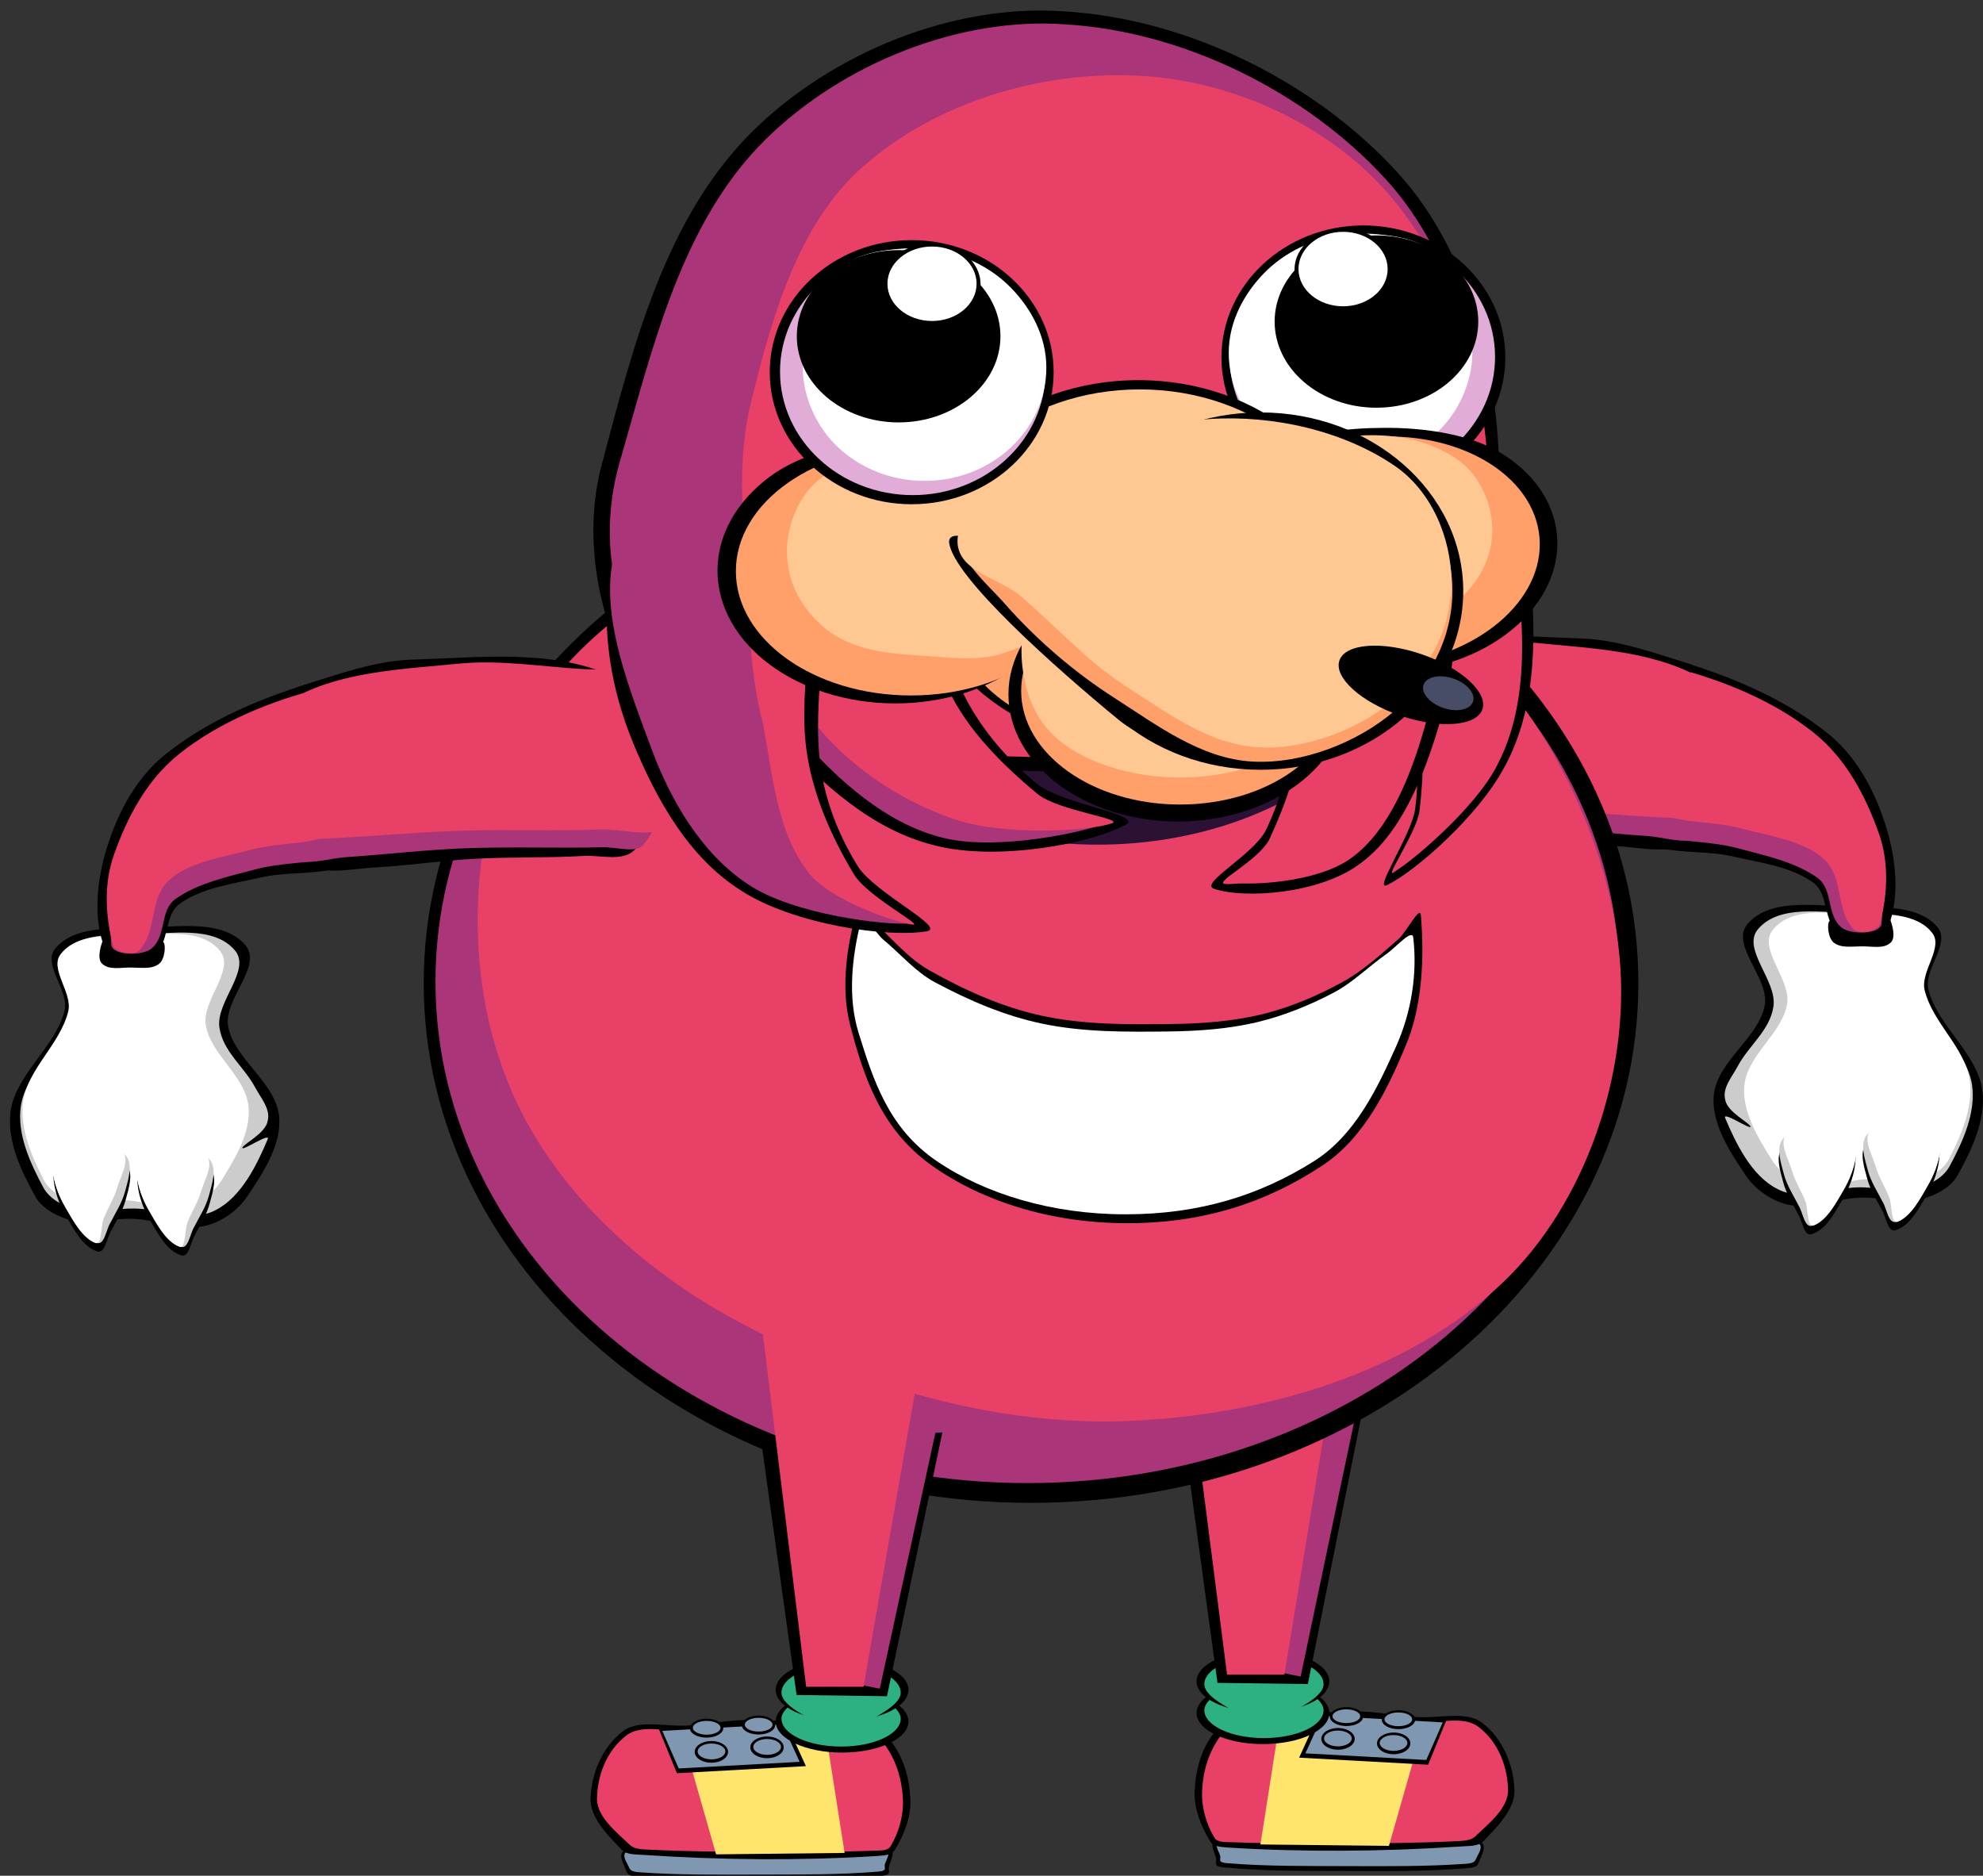 <svg version="1.1" viewBox="-1 -1 351 332" xmlns="http://www.w3.org/2000/svg" xmlns:xlink="http://www.w3.org/1999/xlink">
  <rect x="-1" y="-1" width="351" height="332" fill="#333333" stroke="none"/>
  <!-- Exported by Scratch - http://scratch.mit.edu/ -->
  <g id="ID0.635741425678134" transform="matrix(1, 0, 0, 1, -55, -16)">
    <g id="ID0.4860364100895822" transform="matrix(1, 0, 0, 1, 55, 16)">
      <g id="ID0.7177461087703705">
        <g id="ID0.9925115103833377">
          <g id="ID0.737580387853086">
            <path id="ID0.08681072387844324" fill="#000000" stroke="none" stroke-linecap="round" d="M 88.400 170 C 94.723 169.884 103.059 168.300 107.150 173 C 110.386 176.719 103.193 182.663 104.150 187.500 C 105.295 193.295 112.425 197.212 113.150 203.250 C 113.654 208.294 110.344 213.309 107.483 217.561 C 105.858 219.975 102.970 222.089 99.900 222.750 C 95.956 223.482 91.743 221.740 87.650 221.500 C 83.849 221.275 80.043 222.464 76.400 221.750 C 73.922 221.097 71.200 219.689 70.017 217.561 C 67.445 212.925 64.875 207.542 65.650 202.250 C 66.718 195.765 73.406 191.204 75.150 184.750 C 76.137 181.102 71.003 176.331 73.650 173.500 C 76.930 169.734 83.178 170.097 88.400 170 Z " transform="matrix(-1, 0, 0, 1, 415.5, -10.5)"/>
            <path id="ID0.08681072387844324" fill="#CCCCCC" stroke="none" stroke-linecap="round" d="M 88.400 170 C 94.723 169.884 103.059 168.300 107.150 173 C 110.386 176.719 103.418 182.624 104.150 187.500 C 104.825 191.999 108.939 194.862 111.050 198.700 C 112.190 200.771 114.113 202.823 113.500 205.050 C 113.134 207.378 108.676 209.421 108.600 210.100 C 108.525 210.771 114.106 207.101 113.500 208.500 C 111.504 213.100 108.431 219.360 103.400 221.800 C 98.754 224.226 92.898 221.568 87.650 221.500 C 83.903 221.451 80.043 222.464 76.400 221.750 C 73.922 221.097 71.200 219.689 70.017 217.561 C 67.445 212.925 64.875 207.542 65.650 202.250 C 66.718 195.765 73.406 191.204 75.150 184.750 C 76.137 181.102 71.003 176.331 73.650 173.500 C 76.930 169.734 83.178 170.097 88.400 170 Z " transform="matrix(-0.913, 0, 0, 0.942, 408, 0.5)"/>
            <path id="ID0.08681072387844324" fill="#FFFFFF" stroke="none" stroke-linecap="round" d="M 88.400 170 C 94.723 169.884 103.059 168.300 107.150 173 C 110.386 176.719 103.193 182.663 104.150 187.500 C 105.295 193.295 112.425 197.212 113.150 203.250 C 113.654 208.294 110.344 213.309 107.483 217.561 C 105.858 219.975 102.970 222.089 99.900 222.750 C 95.956 223.482 91.743 221.740 87.650 221.500 C 83.849 221.275 80.043 222.464 76.400 221.750 C 73.922 221.097 71.200 219.689 70.017 217.561 C 67.445 212.925 64.875 207.542 65.650 202.250 C 66.718 195.765 73.406 191.204 75.150 184.750 C 76.137 181.102 71.003 176.331 73.650 173.500 C 76.930 169.734 83.178 170.097 88.400 170 Z " transform="matrix(-0.84, 0, 0, 0.91, 402.8, 6.15)"/>
            <path id="ID0.1874967459589243" fill="#000000" stroke="none" stroke-linecap="round" d="M 82.100 182.900 C 83.128 183.032 84.253 183.022 85.200 182.600 C 86.317 182.103 87.459 179.894 87.900 180.250 C 88.411 180.617 88.202 183.299 87.162 184.091 C 85.816 185.114 84.091 184.750 82.125 184.750 C 80.159 184.750 78.345 185.222 77.088 184.091 C 76.114 183.214 76.849 180.835 77.150 180.100 C 77.258 179.748 77.398 181.497 77.950 181.800 C 79.206 182.478 80.660 182.714 82.100 182.900 Z " transform="matrix(-1, 0, 0, 1, 410.75, -18.25)"/>
          </g>
          <g id="ID0.5564725492149591">
            <path id="ID0.8438295354135334" fill="#000000" stroke="none" stroke-linecap="round" d="M 87.700 216.750 C 89.761 216.797 92.448 216.967 93.700 218.650 C 94.921 220.288 94.024 222.853 93.500 224.850 C 92.959 226.906 91.786 228.669 90.850 230.500 C 90.117 231.723 89.840 234.409 88.500 234 C 85.905 233.205 84.415 230.205 83 227.850 C 81.717 225.712 80.803 223.174 80.700 220.650 C 80.598 219.633 81.500 218.669 82.438 218.138 C 84.017 217.250 85.889 216.710 87.700 216.750 Z " transform="matrix(-1, 0, 0, 1, 423, -17.25)"/>
            <path id="ID0.8438295354135334" fill="#CCCCCC" stroke="none" stroke-linecap="round" d="M 87.700 216.750 C 89.761 216.797 92.448 216.967 93.700 218.650 C 94.921 220.288 94.024 222.853 93.500 224.850 C 92.959 226.906 91.786 228.669 90.850 230.500 C 90.117 231.723 89.840 234.409 88.500 234 C 85.905 233.205 84.415 230.205 83 227.850 C 81.717 225.712 80.803 223.174 80.700 220.650 C 80.598 219.633 81.500 218.669 82.438 218.138 C 84.017 217.250 85.889 216.710 87.700 216.750 Z " transform="matrix(-1, 0, 0, 1, 423.1, -18.75)"/>
            <path id="ID0.8438295354135334" fill="#FFFFFF" stroke="none" stroke-linecap="round" d="M 87.700 216.750 C 90.084 216.726 93.286 216.259 94.650 218.250 C 95.976 220.017 94.189 222.641 93.500 224.850 C 92.882 226.834 91.659 228.587 90.850 230.500 C 90.237 231.947 90.556 235.440 89.200 235 C 86.631 234.115 84.612 230.546 83 227.850 C 81.708 225.690 80.803 223.174 80.700 220.650 C 80.598 219.633 81.500 218.669 82.438 218.138 C 84.017 217.250 85.888 216.768 87.700 216.750 Z " transform="matrix(-0.901, 0, 0, 0.963, 415.25, -11.05)"/>
          </g>
          <g id="ID0.5564725492149591">
            <path id="ID0.8438295354135334" fill="#000000" stroke="none" stroke-linecap="round" d="M 87.700 216.750 C 89.761 216.797 92.448 216.967 93.700 218.650 C 94.921 220.288 94.024 222.853 93.500 224.850 C 92.959 226.906 91.786 228.669 90.850 230.500 C 90.117 231.723 89.840 234.409 88.500 234 C 85.905 233.205 84.415 230.205 83 227.850 C 81.717 225.712 80.803 223.174 80.700 220.650 C 80.598 219.633 81.500 218.669 82.438 218.138 C 84.017 217.250 85.889 216.710 87.700 216.750 Z " transform="matrix(-1, 0, 0, 1, 408.15, -16.55)"/>
            <path id="ID0.8438295354135334" fill="#CCCCCC" stroke="none" stroke-linecap="round" d="M 87.700 216.750 C 89.761 216.797 92.448 216.967 93.700 218.650 C 94.921 220.288 94.024 222.853 93.500 224.850 C 92.959 226.906 91.786 228.669 90.850 230.500 C 90.117 231.723 89.840 234.409 88.500 234 C 85.905 233.205 84.415 230.205 83 227.850 C 81.717 225.712 80.803 223.174 80.700 220.650 C 80.598 219.633 81.500 218.669 82.438 218.138 C 84.017 217.250 85.889 216.710 87.700 216.750 Z " transform="matrix(-1, 0, 0, 1, 408.25, -18.05)"/>
            <path id="ID0.8438295354135334" fill="#FFFFFF" stroke="none" stroke-linecap="round" d="M 87.700 216.750 C 90.084 216.726 93.286 216.259 94.650 218.250 C 95.976 220.017 94.189 222.641 93.500 224.850 C 92.882 226.834 91.659 228.587 90.850 230.500 C 90.237 231.947 90.556 235.440 89.200 235 C 86.631 234.115 84.612 230.546 83 227.850 C 81.708 225.690 80.803 223.174 80.700 220.650 C 80.598 219.633 81.500 218.669 82.438 218.138 C 84.017 217.250 85.888 216.768 87.700 216.750 Z " transform="matrix(-0.901, 0, 0, 0.963, 400.4, -10.4)"/>
          </g>
        </g>
        <g id="ID0.561114891897887">
          <path id="ID0.08446970768272877" fill="#000000" stroke="none" stroke-linecap="round" d="M 116.850 136.650 C 119.272 135.951 115.899 140.321 116.179 142.105 C 116.987 147.243 118.999 152.097 120 157.250 C 120.609 160.827 121.266 164.582 121 168.250 C 120.932 169.178 120.211 169.864 119.200 170.100 C 115.014 171.043 110.573 170.608 106.450 171.550 C 101.496 172.681 95.894 173.372 91.950 176.300 C 89.262 178.298 90.297 183.370 87.450 185.300 C 85.175 186.842 80.526 187.478 79.200 185.050 C 76.764 179.887 77.238 173.338 78.750 167.750 C 80.561 161.122 83.930 154.343 89.250 150 C 97.133 143.565 107.038 139.538 116.850 136.650 Z " transform="matrix(-1, 0, 0, 1, 412, -21)"/>
          <path id="ID0.08446970768272877" fill="#AA3578" stroke="none" stroke-linecap="round" d="M 116.250 136.500 C 117.671 135.233 115.882 140.263 116.179 142.105 C 116.999 147.155 118.999 152.097 120 157.250 C 120.609 160.827 121.600 164.625 121 168.250 C 120.794 169.449 119.358 169.878 118.250 170.250 C 113.547 171.416 108.472 171.297 104 172.750 C 99.040 174.363 93.635 175.775 89.750 179.250 C 86.952 181.759 88.284 187.418 85.450 190.050 C 83.812 191.560 78.647 191.491 78.450 189.150 C 77.878 182.371 80.371 175.157 84.200 169.550 C 88.558 163.181 97.527 161.156 103.200 155.750 C 108.345 150.001 110.565 141.567 116.250 136.500 Z " transform="matrix(-1, 0, 0, 0.816, 410.5, 8.15)"/>
          <path id="ID0.08446970768272877" fill="#E84067" stroke="none" stroke-linecap="round" d="M 117 137.550 C 119.319 136.821 119.400 141.190 120 143.300 C 121.858 149.833 123.588 156.481 124.250 163.250 C 124.435 165.129 124.101 167.299 123 168.750 C 121.820 169.962 119.732 169.914 118.250 170.250 C 113.544 171.292 108.472 171.297 104 172.750 C 99.040 174.363 93.233 175.368 89.750 179.250 C 86.112 183.306 87.720 190.179 84.500 194.450 C 83.429 195.859 80.083 194.888 79.750 193.250 C 78.420 186.698 78.180 179.918 80 173.650 C 82.244 165.914 85.648 157.634 91.500 151.900 C 98.453 145.088 107.659 140.340 117 137.550 Z " transform="matrix(-1, 0, 0, 0.816, 411.55, 4.75)"/>
        </g>
      </g>
      <g id="ID0.21826385613530874">
        <path id="ID0.8378408495336771" fill="#000000" stroke="none" stroke-linecap="round" d="M 149 139.250 C 160.856 138.895 173.678 137.344 184.255 142.107 C 190.242 144.804 193.135 152.741 194 159.250 C 194.645 164.109 191.750 169.413 188.250 173 C 186.122 175.038 182.304 173.818 179.250 174 C 172.839 174.382 166.375 174.154 160 174.500 C 154.325 174.808 148.634 175.647 143 176 C 138.970 176.147 134.678 177.272 131 176 C 129.745 175.563 131.563 173.354 131.250 172 C 130.256 167.688 127.710 163.639 127.500 159.250 C 127.280 154.629 128.736 150.062 129.500 145.500 C 129.694 144.348 128.137 144.255 129.750 143.750 C 136.201 141.730 142.504 139.449 149 139.250 Z " transform="matrix(-1, 0, 0, 1, 427.75, -27.25)"/>
        <path id="ID0.8378408495336771" fill="#AA3578" stroke="none" stroke-linecap="round" d="M 161.250 138.500 C 168.985 137.955 177.609 137.900 184.255 142.107 C 189.807 145.622 192.489 152.860 194 159.250 C 195.109 163.947 194.190 169.602 191.500 173.800 C 190.310 175.730 186.908 174.178 184.500 174.250 C 176.345 174.493 168.147 174.059 160 174.500 C 152.921 174.884 146.067 176.043 139.100 176.700 C 136.105 176.982 132.401 178.738 130 177.400 C 128.651 176.588 131.273 174.618 131.600 172.400 C 132.906 163.526 128.823 152.396 134.750 145.650 C 140.783 138.784 151.947 139.154 161.250 138.500 Z " transform="matrix(-1, 0, 0, 0.71, 429.5, 21.5)"/>
        <path id="ID0.8378408495336771" fill="#E84067" stroke="none" stroke-linecap="round" d="M 181.250 139.500 C 184.014 139.694 186.981 139.459 189.400 140.750 C 191.186 141.541 192.493 143.042 192.950 145.300 C 194.776 154.333 198.755 163.984 196.300 172.850 C 195.071 176.607 188.317 174.071 184.500 174.250 C 176.350 174.632 168.153 174.204 160 174.500 C 151.596 174.805 142.937 175.777 134.400 176.250 C 132.276 176.362 129.868 177.847 129.300 176.250 C 127.079 170.976 127.466 164.938 127.500 159.250 C 127.528 154.624 125.611 148.003 129.500 145.500 C 138.171 139.939 149.096 139.507 159.100 138.300 C 166.507 137.488 173.885 138.984 181.250 139.500 Z " transform="matrix(-0.981, 0, 0, 0.817, 426.4, -0.25)"/>
      </g>
    </g>
    <g id="ID0.3581129349768162" transform="matrix(1, 0, 0, 1, 55, 16)">
      <g id="ID0.5408020317554474">
        <g id="ID0.6583024775609374">
          <g id="ID0.7230383609421551">
            <path id="ID0.4434986845590174" fill="#000000" stroke="none" stroke-linecap="round" d="M 320.350 339.900 C 328.010 339.962 335.752 339.200 343.350 340.400 C 345.186 340.716 344.114 342.644 343.700 343.650 C 343.340 344.511 343.416 344.997 341.600 345.150 C 334.337 345.763 327.148 345.675 320 345.650 C 312.690 345.625 305.334 345.714 298.200 345 C 296.418 344.822 297.172 344.117 297 343.400 C 296.752 342.292 295.458 340.283 297.350 340 C 304.927 338.870 312.794 339.839 320.350 339.900 Z " transform="matrix(1, 0, 0, 1, -82.75, -15.5)"/>
            <path id="ID0.4434986845590174" fill="#8097B2" stroke="none" stroke-linecap="round" d="M 320.350 339.900 C 328.010 339.962 335.752 339.200 343.350 340.400 C 345.186 340.716 344.114 342.644 343.700 343.650 C 343.340 344.511 343.416 344.997 341.600 345.150 C 334.337 345.763 327.148 345.675 320 345.650 C 312.690 345.625 305.334 345.714 298.200 345 C 296.418 344.822 297.172 344.117 297 343.400 C 296.752 342.292 295.458 340.283 297.350 340 C 304.927 338.870 312.794 339.839 320.350 339.900 Z " transform="matrix(0.973, 0, 0, 0.806, -74, 50.7)"/>
          </g>
          <g id="ID0.6856644409708679">
            <path id="ID0.7449960573576391" fill="#000000" stroke="none" stroke-linecap="round" d="M 292.625 310 C 296.843 309.910 300.955 310.883 305.050 311.300 C 309.421 311.765 314.864 309.748 318.050 312.650 C 322.337 316.557 324.315 323.059 324.450 328.850 C 324.424 333.292 321.086 337.290 318.350 340.750 C 317.369 341.988 315.629 341.844 313.850 342 C 306.126 342.622 298.516 342.957 290.850 343 C 283.540 343.041 275.824 342.826 268.350 342.250 C 266.482 342.106 265.325 341.935 264.750 340.700 C 262.943 337.108 261.619 333.032 261.750 328.875 C 261.902 324.080 262.985 318.941 265.600 315 C 266.965 312.753 270.168 312.407 272.600 312 C 279.217 310.910 285.925 310.144 292.625 310 Z " transform="matrix(0.903, 0, 0, 0.747, -25.9, 70.35)"/>
            <path id="ID0.7449960573576391" fill="#E84067" stroke="none" stroke-linecap="round" d="M 306.450 311.700 C 310.640 311.867 315.842 309.824 319 312.750 C 323.322 316.758 325.171 323.469 325.150 329.350 C 324.932 333.750 321.190 337.445 318.350 340.750 C 317.330 341.937 315.730 341.889 313.850 342 C 306.327 342.445 298.746 342.486 291.200 342.600 C 283.592 342.570 275.959 342.604 268.350 342.250 C 266.448 342.161 264.962 342.356 264.300 341.100 C 262.505 337.378 261.568 333.088 261.750 328.875 C 261.958 324.075 263.108 319.097 265.600 315 C 266.777 313.065 269.732 312.848 271.950 312.200 C 274.159 311.555 276.535 311.141 278.900 311.100 C 288.056 310.974 297.241 311.334 306.450 311.700 Z " transform="matrix(0.854, 0, 0, 0.693, -11.75, 87.9)"/>
            <path id="ID0.13382242107763886" fill="#FFE46D" stroke="none" stroke-linecap="round" d="M 308.250 319.650 L 313 319 L 317.500 319.900 L 327 319.150 L 333.750 320.150 L 327.600 346.150 L 304.850 345.850 L 308.250 319.650 Z " transform="matrix(1, 0, 0, 0.828, -82.75, 39.1)"/>
          </g>
          <path id="ID0.14804799063131213" fill="#000000" stroke="none" stroke-linecap="round" d="M 311.700 318.500 L 338 318.500 L 334.100 326.850 L 308 325.600 L 311.700 318.500 Z " transform="matrix(0.875, 0, 0, 1, -40.55, -15.5)"/>
          <path id="ID0.14804799063131213" fill="#8097B2" stroke="none" stroke-linecap="round" d="M 311.700 318.500 L 337.650 319.750 L 334.100 326.850 L 308 325.600 L 311.700 318.500 Z " transform="matrix(0.82, 0, 0, 0.937, -22.5, 4.25)"/>
          <g id="ID0.8617572472430766">
            <path id="ID0.12417209101840854" fill="#000000" stroke="none" d="M 315.925 320.350 C 316.856 320.350 317.700 320.566 318.311 320.914 C 318.922 321.263 319.300 321.744 319.300 322.275 C 319.300 322.806 318.922 323.287 318.311 323.636 C 317.700 323.984 316.856 324.200 315.925 324.200 C 314.994 324.200 314.150 323.984 313.539 323.636 C 312.928 323.287 312.550 322.806 312.550 322.275 C 312.550 321.744 312.928 321.263 313.539 320.914 C 314.150 320.566 314.994 320.350 315.925 320.350 Z " transform="matrix(0.875, 0, 0, 1, -40.6, -15.5)"/>
            <path id="ID0.6995338806882501" fill="#8097B2" stroke="none" d="M 315.900 320.800 C 316.672 320.800 317.372 320.957 317.879 321.210 C 318.386 321.464 318.700 321.814 318.700 322.200 C 318.700 322.586 318.386 322.936 317.879 323.190 C 317.372 323.443 316.672 323.600 315.900 323.600 C 315.128 323.600 314.428 323.443 313.921 323.190 C 313.414 322.936 313.100 322.586 313.100 322.200 C 313.100 321.814 313.414 321.464 313.921 321.210 C 314.428 320.957 315.128 320.800 315.900 320.800 Z " transform="matrix(0.875, 0, 0, 1, -40.6, -15.5)"/>
          </g>
          <g id="ID0.8617572472430766">
            <path id="ID0.12417209101840854" fill="#000000" stroke="none" d="M 315.925 320.350 C 316.856 320.350 317.700 320.566 318.311 320.914 C 318.922 321.263 319.300 321.744 319.300 322.275 C 319.300 322.806 318.922 323.287 318.311 323.636 C 317.700 323.984 316.856 324.200 315.925 324.200 C 314.994 324.200 314.150 323.984 313.539 323.636 C 312.928 323.287 312.550 322.806 312.550 322.275 C 312.550 321.744 312.928 321.263 313.539 320.914 C 314.150 320.566 314.994 320.350 315.925 320.350 Z " transform="matrix(0.875, 0, 0, 1, -30.75, -14.7)"/>
            <path id="ID0.6995338806882501" fill="#8097B2" stroke="none" d="M 315.900 320.800 C 316.672 320.800 317.372 320.957 317.879 321.210 C 318.386 321.464 318.700 321.814 318.700 322.200 C 318.700 322.586 318.386 322.936 317.879 323.190 C 317.372 323.443 316.672 323.600 315.900 323.600 C 315.128 323.600 314.428 323.443 313.921 323.190 C 313.414 322.936 313.100 322.586 313.100 322.200 C 313.100 321.814 313.414 321.464 313.921 321.210 C 314.428 320.957 315.128 320.800 315.900 320.800 Z " transform="matrix(0.875, 0, 0, 1, -30.75, -14.7)"/>
          </g>
          <g id="ID0.8617572472430766">
            <path id="ID0.12417209101840854" fill="#000000" stroke="none" d="M 315.925 320.350 C 316.856 320.350 317.700 320.566 318.311 320.914 C 318.922 321.263 319.300 321.744 319.300 322.275 C 319.300 322.806 318.922 323.287 318.311 323.636 C 317.700 323.984 316.856 324.200 315.925 324.200 C 314.994 324.200 314.150 323.984 313.539 323.636 C 312.928 323.287 312.550 322.806 312.550 322.275 C 312.550 321.744 312.928 321.263 313.539 320.914 C 314.150 320.566 314.994 320.350 315.925 320.350 Z " transform="matrix(0.875, 0, 0, 0.87, -29.9, 23)"/>
            <path id="ID0.6995338806882501" fill="#8097B2" stroke="none" d="M 315.900 320.800 C 316.672 320.800 317.372 320.957 317.879 321.210 C 318.386 321.464 318.700 321.814 318.700 322.200 C 318.700 322.586 318.386 322.936 317.879 323.190 C 317.372 323.443 316.672 323.600 315.900 323.600 C 315.128 323.600 314.428 323.443 313.921 323.190 C 313.414 322.936 313.100 322.586 313.100 322.200 C 313.100 321.814 313.414 321.464 313.921 321.210 C 314.428 320.957 315.128 320.800 315.900 320.800 Z " transform="matrix(0.875, 0, 0, 0.87, -29.9, 23)"/>
          </g>
          <g id="ID0.8617572472430766">
            <path id="ID0.12417209101840854" fill="#000000" stroke="none" d="M 315.925 320.350 C 316.856 320.350 317.700 320.566 318.311 320.914 C 318.922 321.263 319.300 321.744 319.300 322.275 C 319.300 322.806 318.922 323.287 318.311 323.636 C 317.700 323.984 316.856 324.200 315.925 324.200 C 314.994 324.200 314.150 323.984 313.539 323.636 C 312.928 323.287 312.550 322.806 312.550 322.275 C 312.550 321.744 312.928 321.263 313.539 320.914 C 314.150 320.566 314.994 320.350 315.925 320.350 Z " transform="matrix(0.875, 0, 0, 0.87, -39.1, 22.45)"/>
            <path id="ID0.6995338806882501" fill="#8097B2" stroke="none" d="M 315.900 320.800 C 316.672 320.800 317.372 320.957 317.879 321.210 C 318.386 321.464 318.700 321.814 318.700 322.200 C 318.700 322.586 318.386 322.936 317.879 323.190 C 317.372 323.443 316.672 323.600 315.900 323.600 C 315.128 323.600 314.428 323.443 313.921 323.190 C 313.414 322.936 313.100 322.586 313.100 322.200 C 313.100 321.814 313.414 321.464 313.921 321.210 C 314.428 320.957 315.128 320.800 315.900 320.800 Z " transform="matrix(0.875, 0, 0, 0.87, -39.1, 22.45)"/>
          </g>
        </g>
        <g id="ID0.11076520662754774">
          <g id="ID0.9285071063786745">
            <path id="ID0.8126780902966857" fill="#000000" stroke="none" d="M 310.550 299.850 C 313.792 299.850 316.729 300.466 318.856 301.462 C 320.983 302.458 322.300 303.833 322.300 305.350 C 322.300 306.867 320.983 308.242 318.856 309.238 C 316.729 310.234 313.792 310.850 310.550 310.850 C 307.308 310.850 304.371 310.234 302.244 309.238 C 300.117 308.242 298.800 306.867 298.800 305.350 C 298.800 303.833 300.117 302.458 302.244 301.462 C 304.371 300.466 307.308 299.850 310.550 299.850 Z " transform="matrix(1, 0, 0, -1, -88, 607.55)"/>
            <path id="ID0.8126780902966857" fill="#2EB182" stroke="none" d="M 310.550 299.850 C 313.792 299.850 316.729 300.466 318.856 301.462 C 320.983 302.458 322.300 303.833 322.300 305.350 C 322.300 306.867 320.336 308.336 318.856 309.238 C 316.315 310.788 313.442 312.637 310.350 312.650 C 307.465 312.637 304.777 310.786 302.244 309.238 C 300.766 308.335 298.800 306.867 298.800 305.350 C 298.800 303.833 300.117 302.458 302.244 301.462 C 304.371 300.466 307.308 299.850 310.550 299.850 Z " transform="matrix(0.898, 0, 0, -0.898, -56.15, 575.9)"/>
          </g>
          <g id="ID0.9285071063786745">
            <path id="ID0.8126780902966857" fill="#000000" stroke="none" d="M 310.550 299.850 C 313.792 299.850 316.729 300.466 318.856 301.462 C 320.983 302.458 322.300 303.833 322.300 305.350 C 322.300 306.867 320.983 308.242 318.856 309.238 C 316.729 310.234 313.792 310.850 310.550 310.850 C 307.308 310.850 304.371 310.234 302.244 309.238 C 300.117 308.242 298.800 306.867 298.800 305.350 C 298.800 303.833 300.117 302.458 302.244 301.462 C 304.371 300.466 307.308 299.850 310.550 299.850 Z " transform="matrix(1, 0, 0, 1, -88, -8.75)"/>
            <path id="ID0.8126780902966857" fill="#2EB182" stroke="none" d="M 310.550 299.850 C 313.792 299.850 316.729 300.466 318.856 301.462 C 320.983 302.458 322.300 303.833 322.300 305.350 C 322.300 306.867 320.336 308.336 318.856 309.238 C 316.315 310.788 313.442 312.637 310.350 312.650 C 307.465 312.637 304.777 310.786 302.244 309.238 C 300.766 308.335 298.800 306.867 298.800 305.350 C 298.800 303.833 300.117 302.458 302.244 301.462 C 304.371 300.466 307.308 299.850 310.550 299.850 Z " transform="matrix(0.898, 0, 0, 0.898, -56.15, 22.9)"/>
          </g>
        </g>
      </g>
      <g id="ID0.9449964608065784">
        <path id="ID0.6997734643518925" fill="#000000" stroke="none" stroke-linecap="round" d="M 272.750 256.500 L 306 256.500 L 295.750 316.500 L 279.750 316.250 L 272.750 256.500 Z " transform="matrix(1, 0, 0, 0.856, -65.25, 26.15)"/>
        <path id="ID0.6997734643518925" fill="#AA3578" stroke="none" stroke-linecap="round" d="M 279 255.900 L 308.450 245.550 L 295.450 317.900 L 282.150 314.850 L 279 255.900 Z " transform="matrix(0.874, 0, 0, 0.748, -29, 57.95)"/>
        <path id="ID0.6997734643518925" fill="#E84067" stroke="none" stroke-linecap="round" d="M 274.100 256.300 L 303.200 255.550 L 293.350 317.600 L 281.700 317.600 L 274.100 256.300 Z " transform="matrix(0.872, 0, 0, 0.844, -29.45, 27.35)"/>
      </g>
    </g>
    <g id="ID0.9117637574672699" transform="matrix(1, 0, 0, 1, 55, 16)">
      <path id="ID0.499543696641922" fill="#000000" stroke="none" d="M 222.500 90 C 252.158 90 279.033 100.309 298.494 116.963 C 317.954 133.618 330 156.618 330 182 C 330 207.382 317.954 230.382 298.494 247.037 C 279.033 263.691 252.158 274 222.500 274 C 192.842 274 165.967 263.691 146.506 247.037 C 127.046 230.382 115 207.382 115 182 C 115 156.618 127.046 133.618 146.506 116.963 C 165.967 100.309 192.842 90 222.500 90 Z " transform="matrix(1, 0, 0, 1, -41, -9)"/>
      <path id="ID0.9112754561938345" fill="#AA3578" stroke="none" d="M 253.750 117 C 283.339 117 310.152 126.945 329.567 143.011 C 348.982 159.077 361 181.265 361 205.750 C 361 230.235 348.982 252.423 329.567 268.489 C 310.152 284.555 283.339 294.500 253.750 294.500 C 224.161 294.500 197.348 284.555 177.933 268.489 C 158.518 252.423 146.500 230.235 146.500 205.750 C 146.500 181.265 158.518 159.077 177.933 143.011 C 197.348 126.945 224.161 117 253.750 117 Z " transform="matrix(0.977, 0, 0, 1, -67.05, -33)"/>
      <path id="ID0.9112754561938345" fill="#E84067" stroke="none" d="M 253.750 117 C 279.569 119.524 307.185 126.419 327.350 142.900 C 345.463 158.094 358.772 182.155 361 205.750 C 363.007 227.010 354.497 251.330 338.700 265.900 C 320.368 282.800 293.185 290.369 267.950 291.550 C 241.460 292.788 214.056 284.758 190.700 272.200 C 172.336 262.321 155.441 246.725 148.050 227.700 C 140.464 208.787 141.051 185.171 149.150 166.950 C 156.692 149.992 173.873 137.894 190.700 129.800 C 209.947 120.668 232.421 114.915 253.750 117 Z " transform="matrix(0.926, 0, 0, 0.955, -48.6, -27.95)"/>
      <path id="ID0.013303269632160664" fill="#000000" stroke="none" stroke-linecap="round" d="M 256.750 198.250 C 264.395 199.915 272.076 199.838 279.750 199.750 C 285.354 199.684 290.794 199.272 296 198 C 301.048 196.751 305.922 194.648 310.250 192.250 C 313.833 190.265 317.008 187.339 320 184.750 C 321.469 183.478 323.845 178.659 324 180.500 C 324.580 187.396 324.353 195.612 321.750 202.500 C 318.398 210.790 314.138 219.771 306.639 224.742 C 296.623 231.378 285.519 235 272 235 C 258.481 235 246.231 231.078 237.361 224.742 C 228.491 218.406 225.401 209.217 223 200 C 221.154 192.902 222.544 185.174 224.500 178.250 C 225.029 176.462 226.447 180.878 227.500 182 C 230.621 184.885 233.442 188.249 237 190.250 C 243.186 193.729 249.818 196.738 256.750 198.250 Z " transform="matrix(1, 0, 0, 1, -73.5, -19.5)"/>
      <path id="ID0.013303269632160664" fill="#FFFFFF" stroke="none" stroke-linecap="round" d="M 256.750 198.250 C 264.395 199.915 272.076 199.838 279.750 199.750 C 285.354 199.684 290.794 199.272 296 198 C 301.048 196.751 305.922 194.648 310.250 192.250 C 313.833 190.265 316.696 187.162 320 184.750 C 321.593 183.587 324.744 179.759 324.850 181.700 C 325.618 188.628 324.504 195.990 321.750 202.500 C 318.254 210.743 314.138 219.771 306.639 224.742 C 296.623 231.378 285.519 235 272 235 C 258.481 235 246.231 231.078 237.361 224.742 C 228.491 218.406 225.700 209.135 223 200 C 220.982 193.173 221.747 185.452 223.450 178.400 C 223.919 176.765 226.230 180.889 227.500 182 C 230.660 184.754 233.442 188.249 237 190.250 C 243.186 193.729 249.818 196.738 256.750 198.250 Z " transform="matrix(0.964, 0, 0, 0.918, -64, -1.8)"/>
    </g>
    <g id="ID0.4860364100895822" transform="matrix(1, 0, 0, 1, 55, 16)">
      <g id="ID0.7177461087703705">
        <g id="ID0.9925115103833377">
          <g id="ID0.737580387853086">
            <path id="ID0.08681072387844324" fill="#000000" stroke="none" stroke-linecap="round" d="M 88.400 170 C 94.723 169.884 103.059 168.300 107.150 173 C 110.386 176.719 103.193 182.663 104.150 187.500 C 105.295 193.295 112.425 197.212 113.150 203.250 C 113.654 208.294 110.344 213.309 107.483 217.561 C 105.858 219.975 102.970 222.089 99.900 222.750 C 95.956 223.482 91.743 221.740 87.650 221.500 C 83.849 221.275 80.043 222.464 76.400 221.750 C 73.922 221.097 71.200 219.689 70.017 217.561 C 67.445 212.925 64.875 207.542 65.650 202.250 C 66.718 195.765 73.406 191.204 75.150 184.750 C 76.137 181.102 71.003 176.331 73.650 173.500 C 76.930 169.734 83.178 170.097 88.400 170 Z " transform="matrix(1, 0, 0, 1, -64.75, -6.75)"/>
            <path id="ID0.08681072387844324" fill="#CCCCCC" stroke="none" stroke-linecap="round" d="M 88.400 170 C 94.723 169.884 103.059 168.300 107.150 173 C 110.386 176.719 103.418 182.624 104.150 187.500 C 104.825 191.999 108.939 194.862 111.050 198.700 C 112.190 200.771 114.113 202.823 113.500 205.050 C 113.134 207.378 108.676 209.421 108.600 210.100 C 108.525 210.771 114.106 207.101 113.500 208.500 C 111.504 213.100 108.431 219.360 103.400 221.800 C 98.754 224.226 92.898 221.568 87.650 221.500 C 83.903 221.451 80.043 222.464 76.400 221.750 C 73.922 221.097 71.200 219.689 70.017 217.561 C 67.445 212.925 64.875 207.542 65.650 202.250 C 66.718 195.765 73.406 191.204 75.150 184.750 C 76.137 181.102 71.003 176.331 73.650 173.500 C 76.930 169.734 83.178 170.097 88.400 170 Z " transform="matrix(0.913, 0, 0, 0.942, -57.25, 4.25)"/>
            <path id="ID0.08681072387844324" fill="#FFFFFF" stroke="none" stroke-linecap="round" d="M 88.400 170 C 94.723 169.884 103.059 168.300 107.150 173 C 110.386 176.719 103.193 182.663 104.150 187.500 C 105.295 193.295 112.425 197.212 113.150 203.250 C 113.654 208.294 110.344 213.309 107.483 217.561 C 105.858 219.975 102.970 222.089 99.900 222.750 C 95.956 223.482 91.743 221.740 87.650 221.500 C 83.849 221.275 80.043 222.464 76.400 221.750 C 73.922 221.097 71.200 219.689 70.017 217.561 C 67.445 212.925 64.875 207.542 65.650 202.250 C 66.718 195.765 73.406 191.204 75.150 184.750 C 76.137 181.102 71.003 176.331 73.650 173.500 C 76.930 169.734 83.178 170.097 88.400 170 Z " transform="matrix(0.84, 0, 0, 0.91, -52.05, 9.9)"/>
            <path id="ID0.1874967459589243" fill="#000000" stroke="none" stroke-linecap="round" d="M 82.100 182.900 C 83.128 183.032 84.253 183.022 85.200 182.600 C 86.317 182.103 87.459 179.894 87.900 180.250 C 88.411 180.617 88.202 183.299 87.162 184.091 C 85.816 185.114 84.091 184.750 82.125 184.750 C 80.159 184.750 78.345 185.222 77.088 184.091 C 76.114 183.214 76.849 180.835 77.150 180.100 C 77.258 179.748 77.398 181.497 77.950 181.800 C 79.206 182.478 80.660 182.714 82.100 182.900 Z " transform="matrix(1, 0, 0, 1, -60, -14.5)"/>
          </g>
          <g id="ID0.5564725492149591">
            <path id="ID0.8438295354135334" fill="#000000" stroke="none" stroke-linecap="round" d="M 87.700 216.750 C 89.761 216.797 92.448 216.967 93.700 218.650 C 94.921 220.288 94.024 222.853 93.500 224.850 C 92.959 226.906 91.786 228.669 90.850 230.500 C 90.117 231.723 89.840 234.409 88.500 234 C 85.905 233.205 84.415 230.205 83 227.850 C 81.717 225.712 80.803 223.174 80.700 220.650 C 80.598 219.633 81.500 218.669 82.438 218.138 C 84.017 217.250 85.889 216.710 87.700 216.750 Z " transform="matrix(1, 0, 0, 1, -72.25, -13.5)"/>
            <path id="ID0.8438295354135334" fill="#CCCCCC" stroke="none" stroke-linecap="round" d="M 87.700 216.750 C 89.761 216.797 92.448 216.967 93.700 218.650 C 94.921 220.288 94.024 222.853 93.500 224.850 C 92.959 226.906 91.786 228.669 90.850 230.500 C 90.117 231.723 89.840 234.409 88.500 234 C 85.905 233.205 84.415 230.205 83 227.850 C 81.717 225.712 80.803 223.174 80.700 220.650 C 80.598 219.633 81.500 218.669 82.438 218.138 C 84.017 217.250 85.889 216.710 87.700 216.750 Z " transform="matrix(1, 0, 0, 1, -72.35, -15)"/>
            <path id="ID0.8438295354135334" fill="#FFFFFF" stroke="none" stroke-linecap="round" d="M 87.700 216.750 C 90.084 216.726 93.286 216.259 94.650 218.250 C 95.976 220.017 94.189 222.641 93.500 224.850 C 92.882 226.834 91.659 228.587 90.850 230.500 C 90.237 231.947 90.556 235.440 89.200 235 C 86.631 234.115 84.612 230.546 83 227.850 C 81.708 225.690 80.803 223.174 80.700 220.650 C 80.598 219.633 81.500 218.669 82.438 218.138 C 84.017 217.250 85.888 216.768 87.700 216.750 Z " transform="matrix(0.901, 0, 0, 0.963, -64.5, -7.3)"/>
          </g>
          <g id="ID0.5564725492149591">
            <path id="ID0.8438295354135334" fill="#000000" stroke="none" stroke-linecap="round" d="M 87.700 216.750 C 89.761 216.797 92.448 216.967 93.700 218.650 C 94.921 220.288 94.024 222.853 93.500 224.850 C 92.959 226.906 91.786 228.669 90.850 230.500 C 90.117 231.723 89.840 234.409 88.500 234 C 85.905 233.205 84.415 230.205 83 227.850 C 81.717 225.712 80.803 223.174 80.700 220.650 C 80.598 219.633 81.500 218.669 82.438 218.138 C 84.017 217.250 85.889 216.710 87.700 216.750 Z " transform="matrix(1, 0, 0, 1, -57.4, -12.8)"/>
            <path id="ID0.8438295354135334" fill="#CCCCCC" stroke="none" stroke-linecap="round" d="M 87.700 216.750 C 89.761 216.797 92.448 216.967 93.700 218.650 C 94.921 220.288 94.024 222.853 93.500 224.850 C 92.959 226.906 91.786 228.669 90.850 230.500 C 90.117 231.723 89.840 234.409 88.500 234 C 85.905 233.205 84.415 230.205 83 227.850 C 81.717 225.712 80.803 223.174 80.700 220.650 C 80.598 219.633 81.500 218.669 82.438 218.138 C 84.017 217.250 85.889 216.710 87.700 216.750 Z " transform="matrix(1, 0, 0, 1, -57.5, -14.3)"/>
            <path id="ID0.8438295354135334" fill="#FFFFFF" stroke="none" stroke-linecap="round" d="M 87.700 216.750 C 90.084 216.726 93.286 216.259 94.650 218.250 C 95.976 220.017 94.189 222.641 93.500 224.850 C 92.882 226.834 91.659 228.587 90.850 230.500 C 90.237 231.947 90.556 235.440 89.200 235 C 86.631 234.115 84.612 230.546 83 227.850 C 81.708 225.690 80.803 223.174 80.700 220.650 C 80.598 219.633 81.500 218.669 82.438 218.138 C 84.017 217.250 85.888 216.768 87.700 216.750 Z " transform="matrix(0.901, 0, 0, 0.963, -49.65, -6.65)"/>
          </g>
        </g>
        <g id="ID0.561114891897887">
          <path id="ID0.08446970768272877" fill="#000000" stroke="none" stroke-linecap="round" d="M 116.850 136.650 C 119.272 135.951 115.899 140.321 116.179 142.105 C 116.987 147.243 118.999 152.097 120 157.250 C 120.609 160.827 121.266 164.582 121 168.250 C 120.932 169.178 120.211 169.864 119.200 170.100 C 115.014 171.043 110.573 170.608 106.450 171.550 C 101.496 172.681 95.894 173.372 91.950 176.300 C 89.262 178.298 90.297 183.370 87.450 185.300 C 85.175 186.842 80.526 187.478 79.200 185.050 C 76.764 179.887 77.238 173.338 78.750 167.750 C 80.561 161.122 83.930 154.343 89.250 150 C 97.133 143.565 107.038 139.538 116.850 136.650 Z " transform="matrix(1, 0, 0, 1, -61.25, -17.25)"/>
          <path id="ID0.08446970768272877" fill="#AA3578" stroke="none" stroke-linecap="round" d="M 116.250 136.500 C 117.671 135.233 115.882 140.263 116.179 142.105 C 116.999 147.155 118.999 152.097 120 157.250 C 120.609 160.827 121.600 164.625 121 168.250 C 120.794 169.449 119.358 169.878 118.250 170.250 C 113.547 171.416 108.472 171.297 104 172.750 C 99.040 174.363 93.635 175.775 89.750 179.250 C 86.952 181.759 88.284 187.418 85.450 190.050 C 83.812 191.560 78.647 191.491 78.450 189.150 C 77.878 182.371 80.371 175.157 84.200 169.550 C 88.558 163.181 97.527 161.156 103.200 155.750 C 108.345 150.001 110.565 141.567 116.250 136.500 Z " transform="matrix(1, 0, 0, 0.816, -59.75, 11.9)"/>
          <path id="ID0.08446970768272877" fill="#E84067" stroke="none" stroke-linecap="round" d="M 117 137.550 C 119.319 136.821 119.400 141.190 120 143.300 C 121.858 149.833 123.588 156.481 124.250 163.250 C 124.435 165.129 124.101 167.299 123 168.750 C 121.820 169.962 119.732 169.914 118.250 170.250 C 113.544 171.292 108.472 171.297 104 172.750 C 99.040 174.363 93.233 175.368 89.750 179.250 C 86.112 183.306 87.720 190.179 84.500 194.450 C 83.429 195.859 80.083 194.888 79.750 193.250 C 78.420 186.698 78.180 179.918 80 173.650 C 82.244 165.914 85.648 157.634 91.500 151.900 C 98.453 145.088 107.659 140.340 117 137.550 Z " transform="matrix(1, 0, 0, 0.816, -60.8, 8.5)"/>
        </g>
      </g>
      <g id="ID0.21826385613530874">
        <path id="ID0.8378408495336771" fill="#000000" stroke="none" stroke-linecap="round" d="M 149 139.250 C 160.856 138.895 173.678 137.344 184.255 142.107 C 190.242 144.804 193.135 152.741 194 159.250 C 194.645 164.109 191.750 169.413 188.250 173 C 186.122 175.038 182.304 173.818 179.250 174 C 172.839 174.382 166.375 174.154 160 174.500 C 154.325 174.808 148.634 175.647 143 176 C 138.970 176.147 134.678 177.272 131 176 C 129.745 175.563 131.563 173.354 131.250 172 C 130.256 167.688 127.710 163.639 127.500 159.250 C 127.280 154.629 128.736 150.062 129.500 145.500 C 129.694 144.348 128.137 144.255 129.750 143.750 C 136.201 141.730 142.504 139.449 149 139.250 Z " transform="matrix(1, 0, 0, 1, -77, -23.5)"/>
        <path id="ID0.8378408495336771" fill="#AA3578" stroke="none" stroke-linecap="round" d="M 161.250 138.500 C 168.985 137.955 177.609 137.900 184.255 142.107 C 189.807 145.622 192.489 152.860 194 159.250 C 195.109 163.947 194.190 169.602 191.500 173.800 C 190.310 175.730 186.908 174.178 184.500 174.250 C 176.345 174.493 168.147 174.059 160 174.500 C 152.921 174.884 146.067 176.043 139.100 176.700 C 136.105 176.982 132.401 178.738 130 177.400 C 128.651 176.588 131.273 174.618 131.600 172.400 C 132.906 163.526 128.823 152.396 134.750 145.650 C 140.783 138.784 151.947 139.154 161.250 138.500 Z " transform="matrix(1, 0, 0, 0.71, -78.75, 25.25)"/>
        <path id="ID0.8378408495336771" fill="#E84067" stroke="none" stroke-linecap="round" d="M 181.250 139.500 C 184.014 139.694 186.981 139.459 189.400 140.750 C 191.186 141.541 192.493 143.042 192.950 145.300 C 194.776 154.333 198.755 163.984 196.300 172.850 C 195.071 176.607 188.317 174.071 184.500 174.250 C 176.350 174.632 168.153 174.204 160 174.500 C 151.596 174.805 142.937 175.777 134.400 176.250 C 132.276 176.362 129.868 177.847 129.300 176.250 C 127.079 170.976 127.466 164.938 127.500 159.250 C 127.528 154.624 125.611 148.003 129.500 145.500 C 138.171 139.939 149.096 139.507 159.100 138.300 C 166.507 137.488 173.885 138.984 181.250 139.500 Z " transform="matrix(0.981, 0, 0, 0.817, -75.65, 3.45)"/>
      </g>
    </g>
    <g id="ID0.01163864228874445" transform="matrix(1, 0, 0, 1, 55, 16)">
      <g id="ID0.5408020317554474">
        <g id="ID0.6583024775609374">
          <g id="ID0.7230383609421551">
            <path id="ID0.4434986845590174" fill="#000000" stroke="none" stroke-linecap="round" d="M 320.350 339.900 C 328.010 339.962 335.752 339.200 343.350 340.400 C 345.186 340.716 344.114 342.644 343.700 343.650 C 343.340 344.511 343.416 344.997 341.600 345.150 C 334.337 345.763 327.148 345.675 320 345.650 C 312.690 345.625 305.334 345.714 298.200 345 C 296.418 344.822 297.172 344.117 297 343.400 C 296.752 342.292 295.458 340.283 297.350 340 C 304.927 338.870 312.794 339.839 320.350 339.900 Z " transform="matrix(-1, 0, 0, 1, 453.35, -14)"/>
            <path id="ID0.4434986845590174" fill="#8097B2" stroke="none" stroke-linecap="round" d="M 320.350 339.900 C 328.010 339.962 335.752 339.200 343.350 340.400 C 345.186 340.716 344.114 342.644 343.700 343.650 C 343.340 344.511 343.416 344.997 341.600 345.150 C 334.337 345.763 327.148 345.675 320 345.650 C 312.690 345.625 305.334 345.714 298.200 345 C 296.418 344.822 297.172 344.117 297 343.400 C 296.752 342.292 295.458 340.283 297.350 340 C 304.927 338.870 312.794 339.839 320.350 339.900 Z " transform="matrix(-0.973, 0, 0, 0.806, 444.6, 52.2)"/>
          </g>
          <g id="ID0.6856644409708679">
            <path id="ID0.7449960573576391" fill="#000000" stroke="none" stroke-linecap="round" d="M 292.625 310 C 296.843 309.910 300.955 310.883 305.050 311.300 C 309.421 311.765 314.864 309.748 318.050 312.650 C 322.337 316.557 324.315 323.059 324.450 328.850 C 324.424 333.292 321.086 337.290 318.350 340.750 C 317.369 341.988 315.629 341.844 313.850 342 C 306.126 342.622 298.516 342.957 290.850 343 C 283.540 343.041 275.824 342.826 268.350 342.250 C 266.482 342.106 265.325 341.935 264.750 340.700 C 262.943 337.108 261.619 333.032 261.750 328.875 C 261.902 324.080 262.985 318.941 265.600 315 C 266.965 312.753 270.168 312.407 272.600 312 C 279.217 310.910 285.925 310.144 292.625 310 Z " transform="matrix(-0.903, 0, 0, 0.747, 396.5, 71.85)"/>
            <path id="ID0.7449960573576391" fill="#E84067" stroke="none" stroke-linecap="round" d="M 306.450 311.700 C 310.640 311.867 315.842 309.824 319 312.750 C 323.322 316.758 325.171 323.469 325.150 329.350 C 324.932 333.750 321.190 337.445 318.350 340.750 C 317.330 341.937 315.730 341.889 313.850 342 C 306.327 342.445 298.746 342.486 291.200 342.600 C 283.592 342.570 275.959 342.604 268.350 342.250 C 266.448 342.161 264.962 342.356 264.300 341.100 C 262.505 337.378 261.568 333.088 261.750 328.875 C 261.958 324.075 263.108 319.097 265.600 315 C 266.777 313.065 269.732 312.848 271.950 312.200 C 274.159 311.555 276.535 311.141 278.900 311.100 C 288.056 310.974 297.241 311.334 306.450 311.700 Z " transform="matrix(-0.854, 0, 0, 0.693, 382.35, 89.4)"/>
            <path id="ID0.13382242107763886" fill="#FFE46D" stroke="none" stroke-linecap="round" d="M 308.250 319.650 L 313 319 L 317.500 319.900 L 327 319.150 L 333.750 320.150 L 327.600 346.150 L 304.850 345.850 L 308.250 319.650 Z " transform="matrix(-1, 0, 0, 0.828, 453.35, 40.6)"/>
          </g>
          <path id="ID0.14804799063131213" fill="#000000" stroke="none" stroke-linecap="round" d="M 311.700 318.500 L 338 318.500 L 334.100 326.850 L 308 325.600 L 311.700 318.500 Z " transform="matrix(-0.875, 0, 0, 1, 411.15, -14)"/>
          <path id="ID0.14804799063131213" fill="#8097B2" stroke="none" stroke-linecap="round" d="M 311.700 318.500 L 337.650 319.750 L 334.100 326.850 L 308 325.600 L 311.700 318.500 Z " transform="matrix(-0.82, 0, 0, 0.937, 393.1, 5.75)"/>
          <g id="ID0.8617572472430766">
            <path id="ID0.12417209101840854" fill="#000000" stroke="none" d="M 315.925 320.350 C 316.856 320.350 317.700 320.566 318.311 320.914 C 318.922 321.263 319.300 321.744 319.300 322.275 C 319.300 322.806 318.922 323.287 318.311 323.636 C 317.700 323.984 316.856 324.200 315.925 324.200 C 314.994 324.200 314.150 323.984 313.539 323.636 C 312.928 323.287 312.550 322.806 312.550 322.275 C 312.550 321.744 312.928 321.263 313.539 320.914 C 314.150 320.566 314.994 320.350 315.925 320.350 Z " transform="matrix(-0.875, 0, 0, 1, 411.2, -14)"/>
            <path id="ID0.6995338806882501" fill="#8097B2" stroke="none" d="M 315.900 320.800 C 316.672 320.800 317.372 320.957 317.879 321.210 C 318.386 321.464 318.700 321.814 318.700 322.200 C 318.700 322.586 318.386 322.936 317.879 323.190 C 317.372 323.443 316.672 323.600 315.900 323.600 C 315.128 323.600 314.428 323.443 313.921 323.190 C 313.414 322.936 313.100 322.586 313.100 322.200 C 313.100 321.814 313.414 321.464 313.921 321.210 C 314.428 320.957 315.128 320.800 315.900 320.800 Z " transform="matrix(-0.875, 0, 0, 1, 411.2, -14)"/>
          </g>
          <g id="ID0.8617572472430766">
            <path id="ID0.12417209101840854" fill="#000000" stroke="none" d="M 315.925 320.350 C 316.856 320.350 317.700 320.566 318.311 320.914 C 318.922 321.263 319.300 321.744 319.300 322.275 C 319.300 322.806 318.922 323.287 318.311 323.636 C 317.700 323.984 316.856 324.200 315.925 324.200 C 314.994 324.200 314.150 323.984 313.539 323.636 C 312.928 323.287 312.550 322.806 312.550 322.275 C 312.550 321.744 312.928 321.263 313.539 320.914 C 314.150 320.566 314.994 320.350 315.925 320.350 Z " transform="matrix(-0.875, 0, 0, 1, 401.35, -13.2)"/>
            <path id="ID0.6995338806882501" fill="#8097B2" stroke="none" d="M 315.900 320.800 C 316.672 320.800 317.372 320.957 317.879 321.210 C 318.386 321.464 318.700 321.814 318.700 322.200 C 318.700 322.586 318.386 322.936 317.879 323.190 C 317.372 323.443 316.672 323.600 315.900 323.600 C 315.128 323.600 314.428 323.443 313.921 323.190 C 313.414 322.936 313.100 322.586 313.100 322.200 C 313.100 321.814 313.414 321.464 313.921 321.210 C 314.428 320.957 315.128 320.800 315.900 320.800 Z " transform="matrix(-0.875, 0, 0, 1, 401.35, -13.2)"/>
          </g>
          <g id="ID0.8617572472430766">
            <path id="ID0.12417209101840854" fill="#000000" stroke="none" d="M 315.925 320.350 C 316.856 320.350 317.700 320.566 318.311 320.914 C 318.922 321.263 319.300 321.744 319.300 322.275 C 319.300 322.806 318.922 323.287 318.311 323.636 C 317.700 323.984 316.856 324.200 315.925 324.200 C 314.994 324.200 314.150 323.984 313.539 323.636 C 312.928 323.287 312.550 322.806 312.550 322.275 C 312.550 321.744 312.928 321.263 313.539 320.914 C 314.150 320.566 314.994 320.350 315.925 320.350 Z " transform="matrix(-0.875, 0, 0, 0.87, 400.5, 24.5)"/>
            <path id="ID0.6995338806882501" fill="#8097B2" stroke="none" d="M 315.900 320.800 C 316.672 320.800 317.372 320.957 317.879 321.210 C 318.386 321.464 318.700 321.814 318.700 322.200 C 318.700 322.586 318.386 322.936 317.879 323.190 C 317.372 323.443 316.672 323.600 315.900 323.600 C 315.128 323.600 314.428 323.443 313.921 323.190 C 313.414 322.936 313.100 322.586 313.100 322.200 C 313.100 321.814 313.414 321.464 313.921 321.210 C 314.428 320.957 315.128 320.800 315.900 320.800 Z " transform="matrix(-0.875, 0, 0, 0.87, 400.5, 24.5)"/>
          </g>
          <g id="ID0.8617572472430766">
            <path id="ID0.12417209101840854" fill="#000000" stroke="none" d="M 315.925 320.350 C 316.856 320.350 317.700 320.566 318.311 320.914 C 318.922 321.263 319.300 321.744 319.300 322.275 C 319.300 322.806 318.922 323.287 318.311 323.636 C 317.700 323.984 316.856 324.200 315.925 324.200 C 314.994 324.200 314.150 323.984 313.539 323.636 C 312.928 323.287 312.550 322.806 312.550 322.275 C 312.550 321.744 312.928 321.263 313.539 320.914 C 314.150 320.566 314.994 320.350 315.925 320.350 Z " transform="matrix(-0.875, 0, 0, 0.87, 409.7, 23.95)"/>
            <path id="ID0.6995338806882501" fill="#8097B2" stroke="none" d="M 315.900 320.800 C 316.672 320.800 317.372 320.957 317.879 321.210 C 318.386 321.464 318.700 321.814 318.700 322.200 C 318.700 322.586 318.386 322.936 317.879 323.190 C 317.372 323.443 316.672 323.600 315.900 323.600 C 315.128 323.600 314.428 323.443 313.921 323.190 C 313.414 322.936 313.100 322.586 313.100 322.200 C 313.100 321.814 313.414 321.464 313.921 321.210 C 314.428 320.957 315.128 320.800 315.900 320.800 Z " transform="matrix(-0.875, 0, 0, 0.87, 409.7, 23.95)"/>
          </g>
        </g>
        <g id="ID0.11076520662754774">
          <g id="ID0.9285071063786745">
            <path id="ID0.8126780902966857" fill="#000000" stroke="none" d="M 310.550 299.850 C 313.792 299.850 316.729 300.466 318.856 301.462 C 320.983 302.458 322.300 303.833 322.300 305.350 C 322.300 306.867 320.983 308.242 318.856 309.238 C 316.729 310.234 313.792 310.850 310.550 310.850 C 307.308 310.850 304.371 310.234 302.244 309.238 C 300.117 308.242 298.800 306.867 298.800 305.350 C 298.800 303.833 300.117 302.458 302.244 301.462 C 304.371 300.466 307.308 299.850 310.550 299.850 Z " transform="matrix(-1, 0, 0, -1, 458.6, 609.05)"/>
            <path id="ID0.8126780902966857" fill="#2EB182" stroke="none" d="M 310.550 299.850 C 313.792 299.850 316.729 300.466 318.856 301.462 C 320.983 302.458 322.300 303.833 322.300 305.350 C 322.300 306.867 320.336 308.336 318.856 309.238 C 316.315 310.788 313.442 312.637 310.350 312.650 C 307.465 312.637 304.777 310.786 302.244 309.238 C 300.766 308.335 298.800 306.867 298.800 305.350 C 298.800 303.833 300.117 302.458 302.244 301.462 C 304.371 300.466 307.308 299.850 310.550 299.850 Z " transform="matrix(-0.898, 0, 0, -0.898, 426.75, 577.4)"/>
          </g>
          <g id="ID0.9285071063786745">
            <path id="ID0.8126780902966857" fill="#000000" stroke="none" d="M 310.550 299.850 C 313.792 299.850 316.729 300.466 318.856 301.462 C 320.983 302.458 322.300 303.833 322.300 305.350 C 322.300 306.867 320.983 308.242 318.856 309.238 C 316.729 310.234 313.792 310.850 310.550 310.850 C 307.308 310.850 304.371 310.234 302.244 309.238 C 300.117 308.242 298.800 306.867 298.800 305.350 C 298.800 303.833 300.117 302.458 302.244 301.462 C 304.371 300.466 307.308 299.850 310.550 299.850 Z " transform="matrix(-1, 0, 0, 1, 458.6, -7.25)"/>
            <path id="ID0.8126780902966857" fill="#2EB182" stroke="none" d="M 310.550 299.850 C 313.792 299.850 316.729 300.466 318.856 301.462 C 320.983 302.458 322.300 303.833 322.300 305.350 C 322.300 306.867 320.336 308.336 318.856 309.238 C 316.315 310.788 313.442 312.637 310.350 312.650 C 307.465 312.637 304.777 310.786 302.244 309.238 C 300.766 308.335 298.800 306.867 298.800 305.350 C 298.800 303.833 300.117 302.458 302.244 301.462 C 304.371 300.466 307.308 299.850 310.550 299.850 Z " transform="matrix(-0.898, 0, 0, 0.898, 426.75, 24.4)"/>
          </g>
        </g>
      </g>
      <g id="ID0.9449964608065784">
        <path id="ID0.6997734643518925" fill="#000000" stroke="none" stroke-linecap="round" d="M 273.550 264.300 L 305.550 261.950 L 295.750 316.500 L 279.750 316.250 L 273.550 264.300 Z " transform="matrix(1, 0, 0, 0.856, -139.75, 28.3)"/>
        <path id="ID0.6997734643518925" fill="#AA3578" stroke="none" stroke-linecap="round" d="M 279 255.900 L 307.100 255.300 L 295.450 317.900 L 282.150 314.850 L 279 255.900 Z " transform="matrix(0.874, 0, 0, 0.748, -103.5, 60.1)"/>
        <path id="ID0.6997734643518925" fill="#E84067" stroke="none" stroke-linecap="round" d="M 272.600 241 L 306.400 240.400 L 293.350 317.600 L 281.700 317.600 L 272.600 241 Z " transform="matrix(0.872, 0, 0, 0.844, -103.95, 29.5)"/>
      </g>
    </g>
    <g id="ID0.565366052556783" transform="matrix(1, 0, 0, 1, 55, 16)">
      <g id="ID0.33185582561418414">
        <path id="ID0.4514742437750101" fill="#2B1234" stroke="none" d="M 247.250 106.500 C 263.045 106.500 277.357 111.234 287.721 118.883 C 298.085 126.531 304.500 137.094 304.500 148.750 C 304.500 160.406 298.085 170.969 287.721 178.617 C 277.357 186.266 263.045 191 247.250 191 C 231.455 191 217.143 186.266 206.779 178.617 C 196.415 170.969 190 160.406 190 148.750 C 190 137.094 196.415 126.531 206.779 118.883 C 217.143 111.234 231.455 106.500 247.250 106.500 Z " transform="matrix(1, 0, 0, 1, -54, -42.5)"/>
        <g id="ID0.24158488726243377">
          <g id="ID0.820813896600157">
            <path id="ID0.7614743588492274" fill="#000000" stroke="none" stroke-linecap="round" d="M 243.350 2.650 C 263.743 3.862 284.928 14.304 298.750 29.450 C 311.344 43.251 315.913 64.027 315.700 82.500 C 315.750 94.590 307.482 106.214 298.300 114 C 288.832 122.058 275.576 124.787 263.550 127.600 C 255.216 129.549 246.324 129.202 237.700 129 C 226.158 128.729 214.230 128.107 202.950 125.250 C 195.607 123.381 189.233 117.569 182.250 114 C 177.928 111.785 171.021 112.912 169.100 108.800 C 164.956 99.337 163.770 87.871 166.300 78.300 C 171.526 58.540 176.868 36.873 191.650 22.400 C 204.818 9.507 224.869 1.304 243.350 2.650 Z " transform="matrix(1.064, 0, 0, 1.064, -71.5, -1.8)"/>
            <path id="ID0.7614743588492274" fill="#AA3578" stroke="none" stroke-linecap="round" d="M 243.350 2.650 C 263.743 3.862 284.928 14.304 298.750 29.450 C 311.344 43.251 315.913 64.027 315.700 82.500 C 315.750 94.590 307.482 106.214 298.300 114 C 288.832 122.058 275.576 124.787 263.550 127.600 C 255.216 129.549 246.324 129.202 237.700 129 C 226.158 128.729 214.230 128.107 202.950 125.250 C 195.607 123.381 188.931 118.109 182.250 114 C 177.267 110.941 169.781 109.374 167.100 103.900 C 163.852 96.105 163.924 86.467 166.300 78.300 C 171.998 58.676 176.868 36.873 191.650 22.400 C 204.818 9.507 224.869 1.304 243.350 2.650 Z " transform="matrix(1.024, 0, 0, 1.024, -61.6, 0.6)"/>
            <path id="ID0.7614743588492274" fill="#E84067" stroke="none" stroke-linecap="round" d="M 254.750 7.450 C 271.088 8.639 288.090 16.563 298.750 29.450 C 310.565 43.743 315.913 64.027 315.700 82.500 C 315.750 94.590 307.482 106.214 298.300 114 C 288.832 122.058 275.576 124.787 263.550 127.600 C 255.216 129.549 246.324 129.202 237.700 129 C 226.158 128.729 214.092 128.613 202.950 125.250 C 197.784 123.695 194.982 118.741 191.750 114.800 C 188.598 110.966 185.535 106.581 184.700 101.700 C 182.693 89.937 181.302 77.136 184.200 65.400 C 187.976 50.108 192.831 32.627 205.350 22.550 C 218.453 11.581 237.238 6.177 254.750 7.450 Z " transform="matrix(0.992, 0, 0, 0.992, -50.75, 5.1)"/>
          </g>
          <g id="ID0.3919230280444026">
            <path id="ID0.9844551202841103" fill="#000000" stroke="none" stroke-linecap="round" d="M 241.250 111.250 C 243.712 112.102 248.522 111.602 248.250 114.750 C 246.741 127.138 239.110 138.175 236.750 150.500 C 235.512 156.961 235.827 163.929 237.250 170.250 C 238.641 175.868 248.475 186.069 245 185.500 C 238.164 184.366 223.005 176.308 216.250 167.250 C 209.387 158.373 207.369 146.263 206.750 135.125 C 206.173 124.733 207.874 113.875 212.500 104.750 C 213.902 101.972 218.622 105.314 221.500 106 C 228.118 107.579 234.756 109.002 241.250 111.250 Z " transform="matrix(-0.756, 0.241, 0.061, 0.752, 418.45, -42.9)"/>
            <path id="ID0.9844551202841103" fill="#E84067" stroke="none" stroke-linecap="round" d="M 227.150 103.700 C 230.050 116.640 223.168 129.951 222.800 143.300 C 222.654 148.581 223.578 153.993 225.400 158.950 C 227.048 163.417 229.724 167.291 232.350 171.050 C 236.278 176.169 247.977 186.175 245 185.500 C 240.892 184.574 223.005 176.308 216.250 167.250 C 209.387 158.373 207.287 146.267 206.750 135.125 C 206.173 123.147 206.246 109.785 212.700 99.850 C 215.455 95.599 226.069 98.910 227.150 103.700 Z " transform="matrix(-0.653, 0.208, 0.055, 0.684, 395.95, -24.8)"/>
            <path id="ID0.9844551202841103" fill="#E84067" stroke="none" stroke-linecap="round" d="M 227.950 102.950 C 231.709 103.756 235.507 104.867 238.850 106.750 C 241.789 108.414 247.476 109.449 247 112.500 C 244.407 124.964 233.865 134.813 230.950 146.700 C 228.837 155.323 229.991 164.813 231.750 173.350 C 232.781 178.360 242.032 187.694 239.350 186.700 C 234.888 185.049 221.677 175.704 216.250 167.250 C 210.225 157.862 206.555 146.278 206.750 135.125 C 206.952 123.588 211.101 111.790 217.350 102.150 C 219.382 99.223 224.501 102.212 227.950 102.950 Z " transform="matrix(-0.696, 0.221, 0.056, 0.691, 401.85, -28.5)"/>
          </g>
          <g id="ID0.3919230280444026">
            <path id="ID0.9844551202841103" fill="#000000" stroke="none" stroke-linecap="round" d="M 241.250 111.250 C 243.712 112.102 248.522 111.602 248.250 114.750 C 246.741 127.138 239.110 138.175 236.750 150.500 C 235.512 156.961 235.827 163.929 237.250 170.250 C 238.641 175.868 248.475 186.069 245 185.500 C 238.164 184.366 223.005 176.308 216.250 167.250 C 209.387 158.373 207.369 146.263 206.750 135.125 C 206.173 124.733 207.874 113.875 212.500 104.750 C 213.902 101.972 218.622 105.314 221.500 106 C 228.118 107.579 234.756 109.002 241.250 111.250 Z " transform="matrix(0.781, -0.624, 0.624, 0.781, -108.8, 152.95)"/>
            <path id="ID0.9844551202841103" fill="#AA3578" stroke="none" stroke-linecap="round" d="M 227.150 103.700 C 230.050 116.640 223.168 129.951 222.800 143.300 C 222.654 148.581 223.578 153.993 225.400 158.950 C 227.048 163.417 229.724 167.291 232.350 171.050 C 236.278 176.169 247.977 186.175 245 185.500 C 240.892 184.574 223.005 176.308 216.250 167.250 C 209.387 158.373 207.287 146.267 206.750 135.125 C 206.173 123.147 206.246 109.785 212.700 99.850 C 215.455 95.599 226.069 98.910 227.150 103.700 Z " transform="matrix(0.675, -0.539, 0.568, 0.711, -75.75, 144.75)"/>
            <path id="ID0.9844551202841103" fill="#E84067" stroke="none" stroke-linecap="round" d="M 227.950 102.950 C 231.709 103.756 235.507 104.867 238.850 106.750 C 241.789 108.414 247.476 109.449 247 112.500 C 244.407 124.964 233.865 134.813 230.950 146.700 C 228.837 155.323 229.991 164.813 231.750 173.350 C 232.781 178.360 242.032 187.694 239.350 186.700 C 234.888 185.049 221.677 175.704 216.250 167.250 C 210.225 157.862 206.555 146.278 206.750 135.125 C 206.952 123.588 211.101 111.790 217.350 102.150 C 219.382 99.223 224.501 102.212 227.950 102.950 Z " transform="matrix(0.719, -0.574, 0.574, 0.719, -83.5, 147.9)"/>
          </g>
          <g id="ID0.3919230280444026">
            <path id="ID0.9844551202841103" fill="#000000" stroke="none" stroke-linecap="round" d="M 241.250 111.250 C 243.712 112.102 248.522 111.602 248.250 114.750 C 246.741 127.138 239.110 138.175 236.750 150.500 C 235.512 156.961 235.827 163.929 237.250 170.250 C 238.641 175.868 248.475 186.069 245 185.500 C 238.164 184.366 223.005 176.308 216.250 167.250 C 209.387 158.373 207.369 146.263 206.750 135.125 C 206.173 124.733 207.874 113.875 212.500 104.750 C 213.902 101.972 218.622 105.314 221.500 106 C 228.118 107.579 234.756 109.002 241.250 111.250 Z " transform="matrix(0.945, -0.327, 0.315, 0.911, -126.9, 74.95)"/>
            <path id="ID0.9844551202841103" fill="#AA3578" stroke="none" stroke-linecap="round" d="M 239.150 104.050 C 242.510 118.087 230.770 132.005 228.850 146.350 C 228.196 151.239 230.138 156.059 231.100 161 C 231.305 164.293 230.487 167.974 232.350 171.050 C 235.657 176.521 247.977 186.175 245 185.500 C 240.892 184.574 223.005 176.308 216.250 167.250 C 209.387 158.373 206.980 146.278 206.750 135.125 C 206.459 120.830 205.394 102.038 215.400 92.300 C 221.371 86.487 236.890 95.501 239.150 104.050 Z " transform="matrix(0.816, -0.282, 0.287, 0.829, -93.2, 77.75)"/>
            <path id="ID0.9844551202841103" fill="#E84067" stroke="none" stroke-linecap="round" d="M 234.400 104.650 C 235.655 103.610 237.047 105.914 238.850 106.750 C 240.634 107.593 244.995 105.896 244.250 109.200 C 241.775 122.176 233.521 133.602 230.950 146.700 C 229.240 155.412 229.991 164.813 231.750 173.350 C 232.781 178.360 241.043 187.387 239.350 186.700 C 237.524 185.961 225.895 177.249 223.550 169.950 C 220.325 159.928 223.312 149.023 224.700 138.750 C 225.336 130.791 227.257 122.960 229.600 115.450 C 230.777 111.677 231.657 106.965 234.400 104.650 Z " transform="matrix(0.869, -0.301, 0.29, 0.838, -101.5, 78.25)"/>
          </g>
          <g id="ID0.3919230280444026">
            <path id="ID0.9844551202841103" fill="#000000" stroke="none" stroke-linecap="round" d="M 241.250 111.250 C 243.712 112.102 248.522 111.602 248.250 114.750 C 246.741 127.138 239.110 138.175 236.750 150.500 C 235.512 156.961 235.827 163.929 237.250 170.250 C 238.641 175.868 248.475 186.069 245 185.500 C 238.164 184.366 223.005 176.308 216.250 167.250 C 209.387 158.373 207.369 146.263 206.750 135.125 C 206.173 124.733 207.874 113.875 212.500 104.750 C 213.902 101.972 218.622 105.314 221.500 106 C 228.118 107.579 234.756 109.002 241.250 111.250 Z " transform="matrix(-0.758, -0.412, -0.215, 0.889, 439.5, 92.35)"/>
            <path id="ID0.9844551202841103" fill="#E84067" stroke="none" stroke-linecap="round" d="M 227.150 103.700 C 230.050 116.640 223.168 129.951 222.800 143.300 C 222.654 148.581 223.578 153.993 225.400 158.950 C 227.048 163.417 229.724 167.291 232.350 171.050 C 236.278 176.169 247.977 186.175 245 185.500 C 240.892 184.574 223.005 176.308 216.250 167.250 C 209.387 158.373 207.287 146.267 206.750 135.125 C 206.173 123.147 206.246 109.785 212.700 99.850 C 215.455 95.599 226.069 98.910 227.150 103.700 Z " transform="matrix(-0.655, -0.356, -0.196, 0.809, 413, 92.25)"/>
            <path id="ID0.9844551202841103" fill="#E84067" stroke="none" stroke-linecap="round" d="M 227.950 102.950 C 231.709 103.756 235.507 104.867 238.850 106.750 C 241.789 108.414 247.476 109.449 247 112.500 C 244.407 124.964 233.865 134.813 230.950 146.700 C 228.837 155.323 229.991 164.813 231.750 173.350 C 232.781 178.360 242.032 187.694 239.350 186.700 C 234.888 185.049 221.677 175.704 216.250 167.250 C 210.225 157.862 206.555 146.278 206.750 135.125 C 206.952 123.588 211.101 111.790 217.350 102.150 C 219.382 99.223 224.501 102.212 227.950 102.950 Z " transform="matrix(-0.697, -0.379, -0.198, 0.818, 419.6, 93.45)"/>
          </g>
        </g>
      </g>
      <g id="ID0.32537271501496434">
        <g id="ID0.5083589958958328">
          <path id="ID0.6469502300024033" fill="#000000" stroke="none" d="M 216.375 53.500 C 223.307 53.500 229.588 56.119 234.136 60.351 C 238.685 64.582 241.500 70.426 241.500 76.875 C 241.500 83.324 238.685 89.168 234.136 93.399 C 229.588 97.631 223.307 100.250 216.375 100.250 C 209.443 100.250 203.162 97.631 198.614 93.399 C 194.065 89.168 191.250 83.324 191.250 76.875 C 191.250 70.426 194.065 64.582 198.614 60.351 C 203.162 56.119 209.443 53.500 216.375 53.500 Z " transform="matrix(-1, 0, 0, 1, 456.7, -14.6)"/>
          <path id="ID0.6469502300024033" fill="#E1ACD7" stroke="none" d="M 216.375 53.500 C 223.307 53.500 229.588 56.119 234.136 60.351 C 238.685 64.582 241.500 70.426 241.500 76.875 C 241.500 83.324 238.685 89.168 234.136 93.399 C 229.588 97.631 223.307 100.250 216.375 100.250 C 209.443 100.250 203.162 97.631 198.614 93.399 C 194.065 89.168 191.250 83.324 191.250 76.875 C 191.250 70.426 194.065 64.582 198.614 60.351 C 203.162 56.119 209.443 53.500 216.375 53.500 Z " transform="matrix(-0.935, 0, 0, 0.935, 442.45, -9.7)"/>
          <path id="ID0.6469502300024033" fill="#FFFFFF" stroke="none" stroke-linecap="round" d="M 218.300 52.650 C 224.059 53.282 229.939 56.080 234.136 60.351 C 238.358 64.651 241.500 70.426 241.500 76.875 C 241.500 83.324 238.685 89.168 234.136 93.399 C 229.588 97.631 223.307 100.250 216.375 100.250 C 209.443 100.250 203.162 97.631 198.614 93.399 C 194.065 89.168 191.267 82.905 191.250 76.875 C 191.230 69.928 193.214 61.498 198.500 56.700 C 203.366 52.291 211.540 51.999 218.300 52.650 Z " transform="matrix(-0.858, 0, 0, 0.858, 423.7, -4.5)"/>
        </g>
        <g id="ID0.7993870074860752">
          <path id="ID0.16104177478700876" fill="#000000" stroke="none" d="M 220.750 60.250 C 225.233 60.250 229.296 61.791 232.237 64.280 C 235.179 66.769 237 70.206 237 74 C 237 77.794 235.179 81.231 232.237 83.720 C 229.296 86.209 225.233 87.750 220.750 87.750 C 216.267 87.750 212.204 86.209 209.263 83.720 C 206.321 81.231 204.500 77.794 204.500 74 C 204.500 70.206 206.321 66.769 209.263 64.280 C 212.204 61.791 216.267 60.250 220.750 60.250 Z " transform="matrix(-1.109, 0, 0, 1.109, 487.45, -26.15)"/>
          <g id="ID0.8155376999638975">
            <path id="ID0.3751268470659852" fill="#000000" stroke="none" d="M 278.875 69 C 281.599 69 284.068 69.924 285.856 71.418 C 287.643 72.911 288.750 74.974 288.750 77.250 C 288.750 79.526 287.643 81.589 285.856 83.082 C 284.068 84.576 281.599 85.500 278.875 85.500 C 276.151 85.500 273.682 84.576 271.894 83.082 C 270.107 81.589 269 79.526 269 77.250 C 269 74.974 270.107 72.911 271.894 71.418 C 273.682 69.924 276.151 69 278.875 69 Z " transform="matrix(-0.879, 0, 0, 0.879, 481.95, -21.2)"/>
            <path id="ID0.3751268470659852" fill="#FFFFFF" stroke="none" d="M 278.875 69 C 281.599 69 284.068 69.924 285.856 71.418 C 287.643 72.911 288.750 74.974 288.750 77.250 C 288.750 79.526 287.643 81.589 285.856 83.082 C 284.068 84.576 281.599 85.500 278.875 85.500 C 276.151 85.500 273.682 84.576 271.894 83.082 C 270.107 81.589 269 79.526 269 77.250 C 269 74.974 270.107 72.911 271.894 71.418 C 273.682 69.924 276.151 69 278.875 69 Z " transform="matrix(-0.799, 0, 0, 0.799, 459.55, -15.1)"/>
          </g>
        </g>
      </g>
      <g id="ID0.9710492715239525">
        <g id="ID0.6901992321945727">
          <g id="ID0.0002765236422419548">
            <path id="ID0.7267775451764464" fill="#000000" stroke="none" d="M 215.500 87.500 C 222.498 86.955 230.357 86.884 235.750 91 C 241.984 95.557 246.691 103.457 247 111 C 247.257 117.323 243.470 123.358 237.768 127.613 C 232.066 131.867 224.191 134.500 215.500 134.500 C 206.809 134.500 198.934 131.867 193.232 127.613 C 187.530 123.358 184 117.483 184 111 C 184 104.517 187.530 98.642 193.232 94.387 C 198.934 90.133 207.761 88.104 215.500 87.500 Z " transform="matrix(-0.917, 0.08, 0.08, 0.917, 434.45, -22.75)"/>
            <path id="ID0.7888132319785655" fill="#FFA06B" stroke="none" d="M 218.750 94.250 C 227.303 94.250 235.053 96.575 240.664 100.331 C 246.276 104.088 249.750 109.275 249.750 115 C 249.750 120.725 246.276 125.912 240.664 129.669 C 235.053 133.425 227.303 135.750 218.750 135.750 C 210.197 135.750 202.447 133.425 196.836 129.669 C 191.224 125.912 187.750 120.725 187.750 115 C 187.750 109.275 191.224 104.088 196.836 100.331 C 202.447 96.575 210.197 94.250 218.750 94.250 Z " transform="matrix(-0.917, 0.08, 0.084, 0.972, 434, -32.7)"/>
            <path id="ID0.7888132319785655" fill="#FFC792" stroke="none" d="M 218.750 94.250 C 227.303 94.250 234.963 95.347 240.664 100.331 C 246.291 105.252 251.210 113.530 249.550 120.650 C 248.090 126.745 239.330 128.214 233.600 130.250 C 229.543 131.684 225.146 131.512 220.700 131.200 C 213.765 130.708 206.299 130.806 200.150 127.500 C 195.501 125 191.307 119.967 190.800 114.700 C 190.034 109.530 192.528 103.415 196.836 100.331 C 202.980 95.929 210.197 94.250 218.750 94.250 Z " transform="matrix(-0.835, 0.072, 0.081, 0.931, 413.15, -27.3)"/>
          </g>
          <g id="ID0.9049493917264044">
            <path id="ID0.5067522679455578" fill="#000000" stroke="none" stroke-linecap="round" d="M 261.500 80.500 C 272.260 80.500 282.010 83.049 289.070 87.168 C 296.130 91.286 300.500 96.973 300.500 103.250 C 300.500 109.527 296.130 115.214 289.070 119.332 C 282.010 123.451 272.260 126 261.500 126 C 250.740 126 240.990 123.451 233.930 119.332 C 226.870 115.214 222.500 109.527 222.500 103.250 C 222.500 96.973 226.870 91.286 233.930 87.168 C 240.990 83.049 250.740 80.500 261.500 80.500 Z " transform="matrix(1, 0, 0, 1.429, -61, -48.75)"/>
            <path id="ID0.5114848599769175" fill="#FFA06B" stroke="none" stroke-linecap="round" d="M 261 93.750 C 270.932 93.750 278.898 96.536 286.449 100.967 C 291.520 103.957 297.116 108.620 297 114.250 C 296.836 122.266 291.788 130.346 285.500 135.250 C 278.854 140.671 269.813 142.947 261 143 C 251.992 143.054 242.407 141.311 235.551 135.783 C 228.854 130.382 223.513 121.296 223.500 112.500 C 223.513 107.023 230.555 103.524 235.551 100.967 C 243.391 96.957 251.068 93.750 261 93.750 Z " transform="matrix(1, 0, 0, 1, -60, -13.5)"/>
            <path id="ID0.38591806776821613" fill="#FFC792" stroke="none" stroke-linecap="round" d="M 266 82 C 276.277 82 285.589 85.362 292.333 90.792 C 299.076 96.223 303.314 104.055 303.250 112 C 303.194 118.987 297.937 125.844 292 129.200 C 284.259 133.834 274.398 135.032 265.500 134.050 C 255.942 132.995 246.688 128.824 238.500 123.800 C 234.056 121.245 228.539 117.178 228.750 112 C 229.073 104.064 232.924 96.223 239.667 90.792 C 246.411 85.362 255.723 82 266 82 Z " transform="matrix(1, 0, 0, 1.021, -65.25, -15.8)"/>
          </g>
          <g id="ID0.0002765236422419548">
            <path id="ID0.7267775451764464" fill="#000000" stroke="none" d="M 215.500 87.500 C 222.498 86.955 230.357 86.884 235.750 91 C 241.984 95.557 246.691 103.457 247 111 C 247.257 117.323 243.470 123.358 237.768 127.613 C 232.066 131.867 224.191 134.500 215.500 134.500 C 206.809 134.500 198.934 131.867 193.232 127.613 C 187.530 123.358 184 117.483 184 111 C 184 104.517 187.530 98.642 193.232 94.387 C 198.934 90.133 207.761 88.104 215.500 87.500 Z " transform="matrix(1, 0, 0, 1, -58, -11)"/>
            <path id="ID0.7888132319785655" fill="#FFA06B" stroke="none" d="M 218.750 94.250 C 227.303 94.250 235.053 96.575 240.664 100.331 C 246.276 104.088 249.750 109.275 249.750 115 C 249.750 120.725 246.276 125.912 240.664 129.669 C 235.053 133.425 227.303 135.750 218.750 135.750 C 210.197 135.750 202.447 133.425 196.836 129.669 C 191.224 125.912 187.750 120.725 187.750 115 C 187.750 109.275 191.224 104.088 196.836 100.331 C 202.447 96.575 210.197 94.250 218.750 94.250 Z " transform="matrix(1, 0, 0, 1.06, -58.5, -21.8)"/>
            <path id="ID0.7888132319785655" fill="#FFC792" stroke="none" d="M 218.750 94.250 C 227.303 94.250 234.963 95.347 240.664 100.331 C 246.291 105.252 251.210 113.530 249.550 120.650 C 248.090 126.745 239.330 128.214 233.600 130.250 C 229.543 131.684 225.146 131.512 220.700 131.200 C 213.765 130.708 206.299 130.806 200.150 127.500 C 195.501 125 191.307 119.967 190.800 114.700 C 190.034 109.530 192.528 103.415 196.836 100.331 C 202.980 95.929 210.197 94.250 218.750 94.250 Z " transform="matrix(0.911, 0, 0, 1.016, -35.4, -18)"/>
          </g>
        </g>
        <g id="ID0.8052818556316197">
          <g id="ID0.9139704331755638">
            <path id="ID0.31713517382740974" fill="#000000" stroke="none" d="M 266.750 100.750 C 275.027 100.750 282.527 103.271 287.958 107.344 C 293.388 111.417 296.750 117.042 296.750 123.250 C 296.750 129.458 293.388 135.083 287.958 139.156 C 282.527 143.229 275.027 145.750 266.750 145.750 C 258.473 145.750 250.973 143.229 245.542 139.156 C 240.112 135.083 236.750 129.458 236.750 123.250 C 236.750 117.042 240.112 111.417 245.542 107.344 C 250.973 103.271 258.473 100.750 266.750 100.750 Z " transform="matrix(1, 0, 0, 1, -59.25, -1.35)"/>
            <path id="ID0.6248800582252443" fill="#FFA06B" stroke="none" d="M 269.875 109.250 C 277.634 109.250 284.666 111.505 289.757 115.148 C 294.848 118.791 298 123.823 298 129.375 C 298 134.927 294.848 139.959 289.757 143.602 C 284.666 147.245 277.634 149.500 269.875 149.500 C 262.116 149.500 255.084 147.245 249.993 143.602 C 244.902 139.959 241.750 134.927 241.750 129.375 C 241.750 123.823 244.902 118.791 249.993 115.148 C 255.084 111.505 262.116 109.250 269.875 109.250 Z " transform="matrix(1, 0, 0, 1, -62, -8.1)"/>
            <path id="ID0.41223712265491486" fill="#FFC792" stroke="none" stroke-linecap="round" d="M 270.500 104.550 C 277.579 104.663 284.031 109.817 289.404 114.282 C 293.407 117.605 297.500 122.418 297.500 127.625 C 297.500 132.832 294.405 137.551 289.404 140.968 C 284.403 144.385 277.497 146.500 269.875 146.500 C 262.253 146.500 255.347 144.385 250.346 140.968 C 245.345 137.551 243.142 132.743 242.250 127.625 C 241.427 122.888 241.432 116.616 245 113.600 C 252.073 107.924 261.670 104.410 270.500 104.550 Z " transform="matrix(1, 0, 0, 0.94, -62, -1.1)"/>
          </g>
          <path id="ID0.19999559735879302" fill="#000000" stroke="none" stroke-linecap="round" d="M 271.750 108.750 C 276.292 109.620 280.085 112.641 283.500 115.500 C 286.776 118.271 291.302 121.290 291.500 125.375 C 291.681 129.168 288.909 132.277 284.723 134.653 C 280.536 137.029 273.976 138.635 268.375 138.500 C 263.377 138.381 258.273 136.851 254.500 133.750 C 243.513 124.717 225.118 108.431 224.500 102.350 C 224.217 97.618 243.134 108.565 252.500 109.750 C 258.867 110.552 265.433 107.562 271.750 108.750 Z " transform="matrix(1, 0, 0, 1, -57.5, -7.35)"/>
          <path id="ID0.026291477493941784" fill="#FF9999" stroke="none" stroke-linecap="round" d="M 268 129.250 C 271.173 129.250 274.048 129.726 276.130 130.496 C 278.211 131.265 279.500 132.327 279.500 133.500 C 279.500 134.673 278.211 135.735 276.130 136.504 C 274.048 137.274 271.173 137.750 268 137.750 C 264.827 137.750 261.952 137.274 259.870 136.504 C 257.789 135.735 256.500 134.673 256.500 133.500 C 256.500 132.327 257.789 131.265 259.870 130.496 C 261.952 129.726 264.827 129.250 268 129.250 Z " transform="matrix(1, 0, 0, 1, -55.25, -8.1)"/>
        </g>
        <g id="ID0.9664440304040909">
          <path id="ID0.5274027376435697" fill="#000000" stroke="none" d="M 280.875 80.750 C 290.773 80.750 299.741 84.294 306.236 90.019 C 312.730 95.744 316.750 103.650 316.750 112.375 C 316.750 121.100 312.730 129.006 306.236 134.731 C 299.741 140.456 290.773 144 280.875 144 C 270.977 144 262.009 140.456 255.514 134.731 C 249.020 129.006 245 121.100 245 112.375 C 245 103.650 249.020 95.744 255.514 90.019 C 262.009 84.294 270.977 80.750 280.875 80.750 Z " transform="matrix(1, 0, 0, 1, -58.75, -8.75)"/>
          <path id="ID0.8625378757715225" fill="#FFA06B" stroke="none" stroke-linecap="round" d="M 271 84.750 C 279.399 85.679 288.749 88.056 294.859 93.396 C 300.968 98.736 304.750 106.111 304.750 114.250 C 304.750 122.389 300.968 129.764 294.859 135.104 C 288.749 140.444 279.437 144.224 271 143.750 C 262.305 143.259 254.876 137.451 247.700 132.750 C 240.952 128.321 234.708 122.836 229.350 116.650 C 226.163 112.852 219.491 107.511 222.450 103.250 C 228.553 94.661 240.624 91.908 250.350 88.150 C 256.850 85.638 264.067 83.984 271 84.750 Z " transform="matrix(1.049, 0, 0, 1.025, -63.6, -13.55)"/>
          <path id="ID0.8625378757715225" fill="#FFC792" stroke="none" stroke-linecap="round" d="M 262.450 85 C 273.659 84.252 285.897 87.120 294.859 93.396 C 301.153 97.807 304.750 106.111 304.750 114.250 C 304.750 122.389 300.968 129.764 294.859 135.104 C 288.749 140.444 279.437 144.224 271 143.750 C 262.305 143.259 254.876 137.451 247.700 132.750 C 240.952 128.321 235.502 121.962 229.350 116.650 C 225.796 113.580 219.559 112.574 218.500 108.100 C 217.609 104.316 221.190 99.939 224.650 98.150 C 236.659 91.943 249.241 85.906 262.450 85 Z " transform="matrix(1.012, 0, 0, 0.989, -52.5, -10.9)"/>
        </g>
        <g id="ID0.7525820680893958">
          <path id="ID0.5921955462545156" fill="#000000" stroke="none" d="M 306.375 112.500 C 310.065 112.500 313.409 113.144 315.830 114.185 C 318.251 115.226 319.750 116.664 319.750 118.250 C 319.750 119.836 318.251 121.274 315.830 122.315 C 313.409 123.356 310.065 124 306.375 124 C 302.685 124 299.341 123.356 296.920 122.315 C 294.499 121.274 293 119.836 293 118.250 C 293 116.664 294.499 115.226 296.920 114.185 C 299.341 113.144 302.685 112.500 306.375 112.500 Z " transform="matrix(0.946, 0.323, -0.323, 0.946, -2.9, -90.6)"/>
          <path id="ID0.15879153180867434" fill="#474D67" stroke="none" d="M 313.875 114.500 C 315.151 114.500 316.307 114.808 317.145 115.306 C 317.982 115.804 318.500 116.491 318.500 117.250 C 318.500 118.009 317.982 118.696 317.145 119.194 C 316.307 119.692 315.151 120 313.875 120 C 312.599 120 311.443 119.692 310.605 119.194 C 309.768 118.696 309.250 118.009 309.250 117.250 C 309.250 116.491 309.768 115.804 310.605 115.306 C 311.443 114.808 312.599 114.500 313.875 114.500 Z " transform="matrix(0.946, 0.323, -0.323, 0.946, -3.7, -90.6)"/>
        </g>
      </g>
      <g id="ID0.32537271501496434">
        <g id="ID0.5083589958958328">
          <path id="ID0.6469502300024033" fill="#000000" stroke="none" d="M 216.375 53.500 C 223.307 53.500 229.588 56.119 234.136 60.351 C 238.685 64.582 241.500 70.426 241.500 76.875 C 241.500 83.324 238.685 89.168 234.136 93.399 C 229.588 97.631 223.307 100.250 216.375 100.250 C 209.443 100.250 203.162 97.631 198.614 93.399 C 194.065 89.168 191.250 83.324 191.250 76.875 C 191.250 70.426 194.065 64.582 198.614 60.351 C 203.162 56.119 209.443 53.500 216.375 53.500 Z " transform="matrix(1, 0, 0, 1, -56, -12)"/>
          <path id="ID0.6469502300024033" fill="#E1ACD7" stroke="none" d="M 216.375 53.500 C 223.307 53.500 229.588 56.119 234.136 60.351 C 238.685 64.582 241.500 70.426 241.500 76.875 C 241.500 83.324 238.685 89.168 234.136 93.399 C 229.588 97.631 223.307 100.250 216.375 100.250 C 209.443 100.250 203.162 97.631 198.614 93.399 C 194.065 89.168 191.250 83.324 191.250 76.875 C 191.250 70.426 194.065 64.582 198.614 60.351 C 203.162 56.119 209.443 53.500 216.375 53.500 Z " transform="matrix(0.935, 0, 0, 0.935, -41.75, -7.1)"/>
          <path id="ID0.6469502300024033" fill="#FFFFFF" stroke="none" stroke-linecap="round" d="M 218.300 52.650 C 224.059 53.282 229.939 56.080 234.136 60.351 C 238.358 64.651 241.500 70.426 241.500 76.875 C 241.500 83.324 238.685 89.168 234.136 93.399 C 229.588 97.631 223.307 100.250 216.375 100.250 C 209.443 100.250 203.162 97.631 198.614 93.399 C 194.065 89.168 191.267 82.905 191.250 76.875 C 191.230 69.928 193.214 61.498 198.500 56.700 C 203.366 52.291 211.540 51.999 218.300 52.650 Z " transform="matrix(0.858, 0, 0, 0.858, -23, -1.9)"/>
        </g>
        <g id="ID0.7993870074860752">
          <path id="ID0.16104177478700876" fill="#000000" stroke="none" d="M 220.750 60.250 C 225.233 60.250 229.296 61.791 232.237 64.280 C 235.179 66.769 237 70.206 237 74 C 237 77.794 235.179 81.231 232.237 83.720 C 229.296 86.209 225.233 87.750 220.750 87.750 C 216.267 87.750 212.204 86.209 209.263 83.720 C 206.321 81.231 204.500 77.794 204.500 74 C 204.500 70.206 206.321 66.769 209.263 64.280 C 212.204 61.791 216.267 60.250 220.750 60.250 Z " transform="matrix(1.109, 0, 0, 1.109, -86.75, -23.55)"/>
          <g id="ID0.8155376999638975">
            <path id="ID0.3751268470659852" fill="#000000" stroke="none" d="M 278.875 69 C 281.599 69 284.068 69.924 285.856 71.418 C 287.643 72.911 288.750 74.974 288.750 77.250 C 288.750 79.526 287.643 81.589 285.856 83.082 C 284.068 84.576 281.599 85.500 278.875 85.500 C 276.151 85.500 273.682 84.576 271.894 83.082 C 270.107 81.589 269 79.526 269 77.250 C 269 74.974 270.107 72.911 271.894 71.418 C 273.682 69.924 276.151 69 278.875 69 Z " transform="matrix(0.879, 0, 0, 0.879, -81.25, -18.6)"/>
            <path id="ID0.3751268470659852" fill="#FFFFFF" stroke="none" d="M 278.875 69 C 281.599 69 284.068 69.924 285.856 71.418 C 287.643 72.911 288.750 74.974 288.750 77.250 C 288.750 79.526 287.643 81.589 285.856 83.082 C 284.068 84.576 281.599 85.500 278.875 85.500 C 276.151 85.500 273.682 84.576 271.894 83.082 C 270.107 81.589 269 79.526 269 77.250 C 269 74.974 270.107 72.911 271.894 71.418 C 273.682 69.924 276.151 69 278.875 69 Z " transform="matrix(0.799, 0, 0, 0.799, -58.85, -12.5)"/>
          </g>
        </g>
      </g>
    </g>
  </g>
</svg>
